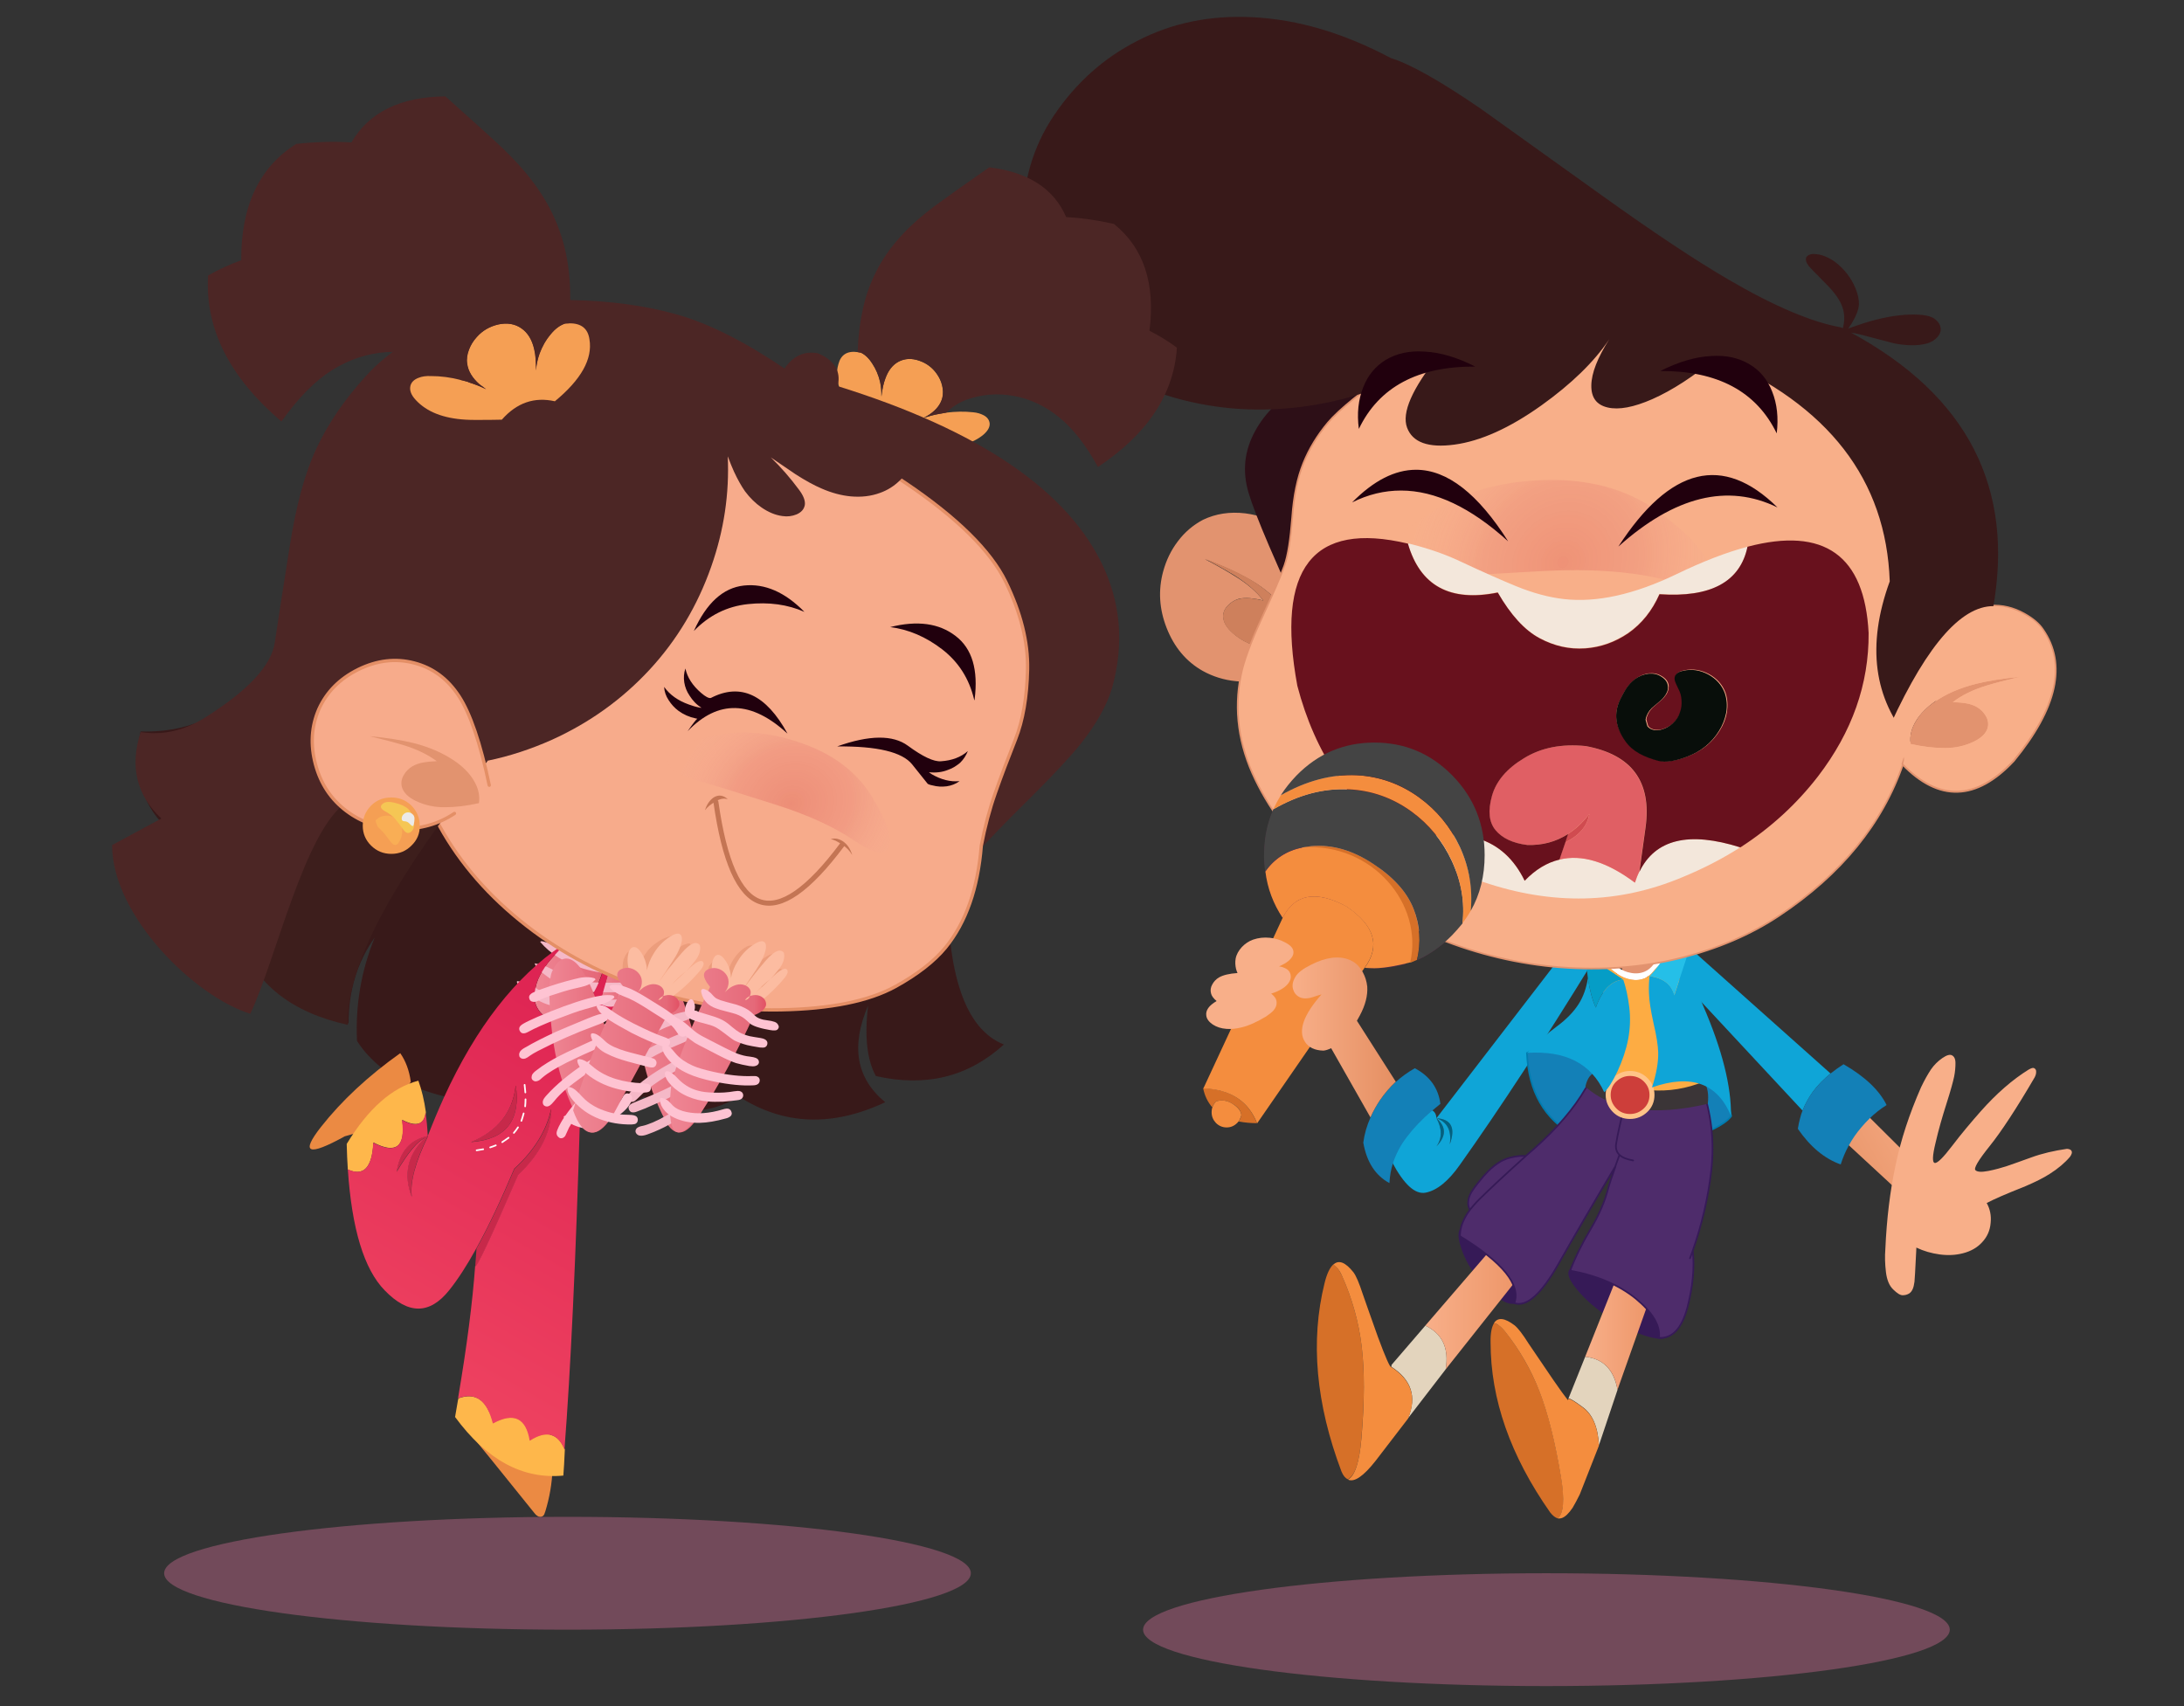 <svg width="64" height="50" viewBox="0 0 64 50" fill="none" xmlns="http://www.w3.org/2000/svg">
<rect x="0" y="0" width="64" height="50" fill="#333333" stroke="none"/>
<path d="M42.563 27.404C42.667 27.295 42.767 27.181 42.855 27.067C42.943 26.947 43.026 26.828 43.097 26.703C43.373 26.218 43.505 25.669 43.505 25.071C43.505 24.163 43.191 23.385 42.563 22.733C41.929 22.091 41.169 21.764 40.281 21.764C39.389 21.764 38.628 22.085 38 22.733C37.824 22.917 37.669 23.108 37.543 23.309C37.46 23.445 37.388 23.581 37.322 23.722C37.14 24.13 37.052 24.581 37.052 25.066C37.052 25.229 37.063 25.386 37.085 25.544C37.151 26.039 37.322 26.49 37.592 26.904C37.945 26.202 38.568 26.088 39.455 26.567C40.287 27.127 40.469 27.725 39.995 28.367C40.089 28.372 40.188 28.378 40.281 28.378C40.601 28.378 40.904 28.334 41.191 28.253C41.477 26.371 40.474 25.234 38.187 24.837C38.27 24.821 38.358 24.81 38.446 24.805C39.041 24.756 39.637 24.924 40.237 25.321C40.838 25.713 41.235 26.153 41.428 26.643C41.62 27.132 41.654 27.633 41.532 28.138C41.907 27.964 42.249 27.72 42.563 27.404ZM42.811 24.163C42.8 24.184 42.778 24.195 42.75 24.195C42.684 24.195 42.59 24.125 42.48 23.978C42.364 23.837 42.271 23.717 42.205 23.619C42.133 23.516 42.089 23.434 42.072 23.374C42.056 23.309 42.172 23.287 42.414 23.309C42.662 23.325 42.794 23.608 42.811 24.163Z" fill="url(#paint0_linear_1_26934)"/>
<path d="M53.647 33.073L55.642 34.917L56.457 34.411L54.297 32.263C54.33 32.453 54.226 32.54 53.983 32.518C53.746 32.491 53.63 32.676 53.647 33.073Z" fill="url(#paint1_linear_1_26934)"/>
<path d="M60.709 33.739C60.692 33.696 60.648 33.674 60.571 33.668C60.191 33.723 59.838 33.804 59.513 33.924C59.188 34.044 58.946 34.125 58.791 34.18C58.637 34.229 58.461 34.278 58.268 34.316C58.069 34.354 57.943 34.348 57.888 34.294C57.833 34.239 57.97 34.006 58.306 33.587C58.642 33.168 59.083 32.499 59.623 31.575C59.651 31.52 59.667 31.471 59.667 31.422C59.673 31.363 59.651 31.324 59.607 31.303C59.574 31.286 59.524 31.303 59.447 31.346C58.973 31.64 58.505 32.048 58.042 32.57C57.755 32.896 57.474 33.228 57.21 33.576C56.945 33.924 56.775 34.093 56.697 34.082C56.62 34.071 56.626 33.875 56.719 33.494C56.807 33.108 56.918 32.727 57.039 32.347C57.166 31.95 57.237 31.683 57.265 31.547C57.292 31.411 57.303 31.281 57.303 31.156C57.303 31.031 57.265 30.96 57.199 30.927C57.138 30.895 57.044 30.922 56.918 31.009C56.791 31.096 56.675 31.21 56.582 31.346C56.488 31.488 56.394 31.656 56.295 31.863C55.953 32.641 55.7 33.407 55.546 34.158C55.386 34.903 55.287 35.719 55.248 36.611C55.231 36.817 55.237 37.04 55.265 37.274C55.292 37.508 55.364 37.682 55.48 37.791C55.59 37.9 55.683 37.959 55.755 37.959C55.821 37.959 55.887 37.943 55.942 37.91C56.031 37.856 56.08 37.742 56.102 37.562C56.108 37.53 56.124 37.236 56.152 36.681C56.152 36.638 56.157 36.6 56.157 36.562C56.372 36.665 56.598 36.73 56.841 36.763C57.078 36.795 57.303 36.785 57.518 36.73C57.755 36.67 57.943 36.562 58.086 36.404C58.229 36.252 58.317 36.061 58.334 35.838C58.356 35.626 58.317 35.431 58.218 35.256C58.339 35.191 58.477 35.131 58.632 35.061C58.791 34.99 59.034 34.892 59.359 34.761C59.634 34.642 59.871 34.528 60.064 34.403C60.307 34.25 60.505 34.082 60.659 33.902C60.709 33.832 60.725 33.777 60.709 33.739Z" fill="#F8AF89"/>
<path d="M42.483 33.538C42.66 33.054 42.533 32.799 42.092 32.772C42.412 32.88 42.544 33.136 42.483 33.538ZM42.092 33.604C42.384 33.299 42.384 33.022 42.092 32.777C42.263 33.087 42.263 33.364 42.092 33.604Z" fill="#026080"/>
<path d="M41.778 34.952C42.109 34.887 42.445 34.615 42.781 34.136C43.944 32.499 45.233 30.53 46.644 28.235C47.085 27.18 46.864 27.001 45.994 27.703L42.093 32.771C42.528 32.798 42.66 33.054 42.484 33.538C42.544 33.136 42.412 32.88 42.093 32.771C42.385 33.021 42.385 33.299 42.093 33.598C42.263 33.358 42.263 33.081 42.093 32.771C42.087 32.646 42.037 32.565 41.938 32.526C41.635 32.788 41.387 33.043 41.194 33.299C41.012 33.538 40.88 33.788 40.792 34.055C41.145 34.718 41.47 35.012 41.778 34.952Z" fill="#0FA5D7"/>
<path d="M52.822 32.548C52.899 32.352 52.998 32.173 53.125 31.994C53.269 31.798 53.445 31.624 53.643 31.461L49.417 27.692C48.772 27.507 48.706 27.833 49.218 28.676L52.822 32.548Z" fill="#0FA5D7"/>
<path d="M54.023 31.189C53.901 31.265 53.775 31.357 53.642 31.461C53.438 31.624 53.268 31.803 53.124 31.994C52.998 32.168 52.898 32.353 52.821 32.548C52.794 32.619 52.766 32.695 52.75 32.771C52.722 32.875 52.7 32.978 52.684 33.081C53.047 33.609 53.466 33.957 53.94 34.126C54.001 33.935 54.078 33.75 54.177 33.571C54.276 33.386 54.397 33.212 54.541 33.043C54.618 32.951 54.7 32.864 54.783 32.782C54.937 32.63 55.103 32.499 55.285 32.385C55.075 31.956 54.656 31.553 54.023 31.189Z" fill="#1380B7"/>
<path d="M42.791 36.013C42.774 36.035 42.763 36.062 42.752 36.094C42.724 36.203 42.746 36.377 42.829 36.606C42.928 36.905 43.094 37.198 43.331 37.487C43.562 37.775 43.794 37.982 44.019 38.112C44.124 38.172 44.212 38.205 44.284 38.21C44.372 38.221 44.438 38.199 44.482 38.145C44.499 38.117 44.515 38.09 44.526 38.058C44.554 37.944 44.532 37.78 44.449 37.563C44.344 37.28 44.174 36.997 43.942 36.709C43.7 36.415 43.474 36.203 43.248 36.067C43.138 35.996 43.05 35.959 42.972 35.948C42.895 35.942 42.835 35.964 42.791 36.013ZM48.632 38.563C48.4 38.297 48.081 38.036 47.684 37.775C47.282 37.514 46.918 37.334 46.582 37.226C46.251 37.117 46.047 37.117 45.981 37.226C45.915 37.334 45.992 37.53 46.229 37.813C46.466 38.096 46.78 38.368 47.177 38.629C47.579 38.89 47.943 39.069 48.279 39.167C48.615 39.265 48.813 39.26 48.885 39.14C48.951 39.026 48.869 38.83 48.632 38.563Z" fill="#361A57"/>
<path d="M40.777 40.001C40.777 40.033 40.777 40.05 40.766 40.05C41.361 40.431 41.526 40.931 41.262 41.562L42.364 40.131C42.468 39.517 42.27 39.087 41.769 38.848L40.777 40.001ZM47.4 40.73C47.295 40.142 46.981 39.816 46.452 39.762L45.962 40.985C46.001 40.974 46.144 41.061 46.386 41.241C46.673 41.453 46.827 41.823 46.855 42.356L47.4 40.73Z" fill="#E3D4BD"/>
<path d="M39.327 37.391C39.277 37.287 39.233 37.211 39.189 37.157C39.15 37.113 39.112 37.081 39.068 37.059C38.968 37.151 38.88 37.336 38.814 37.608C38.395 39.3 38.561 41.138 39.31 43.123C39.36 43.242 39.42 43.319 39.497 43.351C39.707 43.248 39.839 42.845 39.894 42.144C39.988 41.051 39.988 40.148 39.9 39.435C39.812 38.723 39.619 38.043 39.327 37.391ZM43.917 38.837C43.873 38.805 43.829 38.783 43.785 38.772C43.713 38.881 43.674 39.071 43.68 39.338C43.68 41.002 44.258 42.66 45.427 44.325C45.504 44.422 45.581 44.482 45.653 44.499C45.823 44.352 45.856 43.949 45.746 43.291C45.575 42.258 45.366 41.426 45.118 40.784C44.865 40.142 44.528 39.555 44.104 39.017C44.032 38.93 43.972 38.875 43.917 38.837Z" fill="#D67028"/>
<path d="M39.934 37.923C39.829 37.602 39.741 37.39 39.658 37.282C39.422 36.988 39.229 36.912 39.069 37.064C39.113 37.086 39.151 37.118 39.19 37.162C39.234 37.216 39.284 37.292 39.328 37.396C39.62 38.048 39.813 38.728 39.901 39.446C39.989 40.159 39.989 41.061 39.895 42.154C39.835 42.856 39.703 43.258 39.499 43.362C39.686 43.449 39.956 43.264 40.314 42.807L41.262 41.573C41.526 40.947 41.361 40.441 40.766 40.061C40.733 40.077 40.601 39.783 40.38 39.185C40.121 38.446 39.967 38.032 39.934 37.923ZM43.78 38.772C43.824 38.783 43.868 38.799 43.913 38.837C43.968 38.875 44.034 38.935 44.1 39.017C44.524 39.55 44.866 40.142 45.114 40.784C45.362 41.426 45.571 42.258 45.742 43.291C45.852 43.949 45.819 44.357 45.648 44.498C45.736 44.515 45.83 44.477 45.924 44.384C45.974 44.335 46.029 44.27 46.084 44.188C46.15 44.08 46.216 43.949 46.293 43.797L46.855 42.367C46.828 41.834 46.673 41.464 46.387 41.252C46.144 41.072 46.001 40.985 45.962 40.996L45.946 41.034C45.852 40.914 45.703 40.713 45.511 40.431C45.092 39.816 44.855 39.468 44.794 39.375C44.623 39.103 44.486 38.924 44.386 38.843C44.094 38.62 43.896 38.598 43.78 38.772Z" fill="#F48D3E"/>
<path d="M44.225 36.297C44.032 36.33 43.84 36.455 43.641 36.673L41.768 38.848C42.269 39.087 42.467 39.511 42.363 40.132L44.523 37.407C44.639 37.26 44.716 37.086 44.749 36.879C44.782 36.694 44.743 36.542 44.644 36.428C44.539 36.314 44.402 36.27 44.225 36.297Z" fill="url(#paint2_linear_1_26934)"/>
<path d="M48.308 36.684C48.176 36.608 48.038 36.613 47.884 36.695C47.719 36.787 47.575 36.961 47.465 37.217L46.451 39.762C46.98 39.816 47.3 40.143 47.399 40.73L48.507 37.597C48.567 37.429 48.578 37.249 48.545 37.048C48.518 36.88 48.435 36.754 48.308 36.684Z" fill="url(#paint3_linear_1_26934)"/>
<path d="M47.308 28.207C47.303 28.212 47.303 28.218 47.297 28.212C47.275 28.212 47.248 28.218 47.225 28.223C47.198 28.24 47.176 28.267 47.159 28.299C47.148 28.332 47.143 28.365 47.154 28.397C47.154 28.414 47.165 28.435 47.181 28.463C47.22 28.506 47.264 28.528 47.325 28.522C47.38 28.517 47.424 28.49 47.451 28.435C47.479 28.387 47.479 28.332 47.446 28.278C47.435 28.261 47.424 28.25 47.418 28.245C47.391 28.223 47.358 28.212 47.308 28.207ZM49 27.935C49.016 27.886 49.022 27.843 49.011 27.794C49 27.739 48.978 27.701 48.939 27.68C48.884 27.641 48.812 27.636 48.713 27.663C48.653 27.68 48.565 27.718 48.449 27.777C48.294 27.854 48.206 27.897 48.179 27.908C48.135 27.935 48.085 27.973 48.03 28.017C47.997 27.973 47.947 27.913 47.887 27.848L47.551 27.462C47.501 27.407 47.457 27.375 47.418 27.364C47.369 27.348 47.325 27.359 47.286 27.397C47.248 27.429 47.231 27.473 47.231 27.533C47.231 27.582 47.242 27.631 47.264 27.685C47.297 27.767 47.363 27.87 47.457 28C47.501 28.06 47.534 28.114 47.567 28.158C47.539 28.174 47.523 28.196 47.512 28.229C47.501 28.261 47.495 28.294 47.507 28.327C47.507 28.343 47.517 28.365 47.534 28.392C47.539 28.397 47.539 28.397 47.545 28.403C47.457 28.468 47.341 28.566 47.203 28.68C47.088 28.773 47.016 28.86 46.989 28.93C46.966 28.985 46.966 29.039 46.983 29.099C46.999 29.159 47.038 29.197 47.082 29.213C47.132 29.229 47.203 29.224 47.297 29.191C47.418 29.142 47.584 29.05 47.782 28.914C47.832 28.881 47.881 28.849 47.931 28.816C47.936 28.832 47.942 28.865 47.942 28.919L47.953 29.164C47.936 29.18 47.92 29.197 47.909 29.224C47.898 29.257 47.892 29.289 47.903 29.322C47.903 29.338 47.914 29.36 47.931 29.382C47.942 29.393 47.953 29.404 47.964 29.414L47.98 29.898C47.986 29.991 48.002 30.056 48.03 30.089C48.057 30.121 48.091 30.138 48.14 30.138C48.184 30.138 48.223 30.127 48.25 30.094C48.294 30.051 48.311 29.974 48.306 29.866L48.283 29.044C48.278 28.86 48.267 28.713 48.256 28.599C48.267 28.588 48.278 28.582 48.289 28.571C48.322 28.609 48.366 28.626 48.421 28.62C48.476 28.615 48.52 28.588 48.548 28.533C48.575 28.484 48.575 28.435 48.548 28.387C48.647 28.31 48.735 28.234 48.818 28.163C48.917 28.066 48.972 27.995 49 27.935Z" fill="#E2926F"/>
<path d="M50.731 32.71C50.61 32.133 50.257 31.671 49.662 31.323C49.166 31.029 48.532 30.828 47.761 30.714C47.127 30.622 46.493 30.594 45.849 30.638C45.276 30.676 44.906 30.752 44.747 30.855C44.796 31.987 45.259 32.792 46.135 33.276C47.011 33.76 47.948 33.852 48.946 33.553C49.943 33.254 50.538 32.971 50.731 32.71Z" fill="#1380B7"/>
<path d="M44.746 30.861C44.796 31.992 45.259 32.797 46.135 33.281C47.011 33.765 47.948 33.857 48.945 33.558C49.943 33.254 50.538 32.971 50.73 32.71C50.609 32.133 50.257 31.671 49.661 31.323C49.166 31.029 48.532 30.828 47.76 30.714C47.127 30.621 46.493 30.594 45.848 30.638C45.275 30.681 44.906 30.752 44.746 30.861Z" stroke="#007CAF" stroke-width="0.049" stroke-linecap="round" stroke-linejoin="round"/>
<path d="M44.525 33.879C44.332 33.895 44.15 33.944 43.98 34.037C43.858 34.107 43.737 34.2 43.616 34.319C43.528 34.407 43.429 34.521 43.313 34.668C43.225 34.776 43.164 34.863 43.126 34.923C43.065 35.026 43.032 35.119 43.026 35.211C43.015 35.298 43.032 35.375 43.07 35.451C43.148 35.353 43.236 35.249 43.34 35.146C43.676 34.809 44.134 34.385 44.707 33.873C44.652 33.873 44.591 33.873 44.525 33.879Z" fill="#4E2C6B"/>
<path d="M49.854 31.823C49.81 31.785 49.733 31.763 49.633 31.758C48.79 31.709 48.035 31.66 47.363 31.611C47.225 31.6 47.143 31.6 47.115 31.6C47.022 31.6 46.939 31.611 46.867 31.627C46.785 31.643 46.707 31.676 46.641 31.725C46.581 31.763 46.531 31.812 46.492 31.866C46.481 31.872 46.476 31.888 46.465 31.899C46.129 32.481 45.627 33.068 44.955 33.666C44.872 33.737 44.79 33.808 44.713 33.879C44.139 34.395 43.682 34.819 43.346 35.151C43.241 35.255 43.153 35.358 43.076 35.456C42.878 35.722 42.778 35.983 42.784 36.228C44.04 37 44.569 37.653 44.376 38.191C44.735 38.311 45.164 37.93 45.666 37.049C46.129 36.233 46.685 35.276 47.336 34.183C47.209 34.531 47.137 34.743 47.126 34.809C47.032 35.184 46.862 35.586 46.603 36.027C46.344 36.467 46.145 36.87 46.008 37.245C46.795 37.386 47.44 37.658 47.936 38.066C48.432 38.469 48.658 38.849 48.608 39.214C49 39.236 49.275 38.942 49.441 38.333C49.6 37.724 49.656 37.163 49.6 36.658C49.865 35.896 50.047 35.124 50.14 34.33C50.24 33.46 50.146 32.622 49.854 31.823Z" fill="#4E2C6B"/>
<path d="M49.605 36.652C49.87 35.891 50.052 35.118 50.145 34.325C50.245 33.454 50.151 32.622 49.859 31.817C49.815 31.779 49.738 31.758 49.639 31.752C48.795 31.703 48.04 31.654 47.368 31.605C47.225 31.6 47.142 31.6 47.115 31.6C47.021 31.6 46.938 31.611 46.867 31.627C46.784 31.643 46.707 31.676 46.641 31.725C46.58 31.763 46.531 31.812 46.492 31.866C46.481 31.872 46.475 31.888 46.464 31.899C46.128 32.481 45.627 33.068 44.955 33.666C44.872 33.737 44.789 33.808 44.712 33.879M49.605 36.652C49.578 36.728 49.55 36.799 49.523 36.875M49.605 36.652C49.66 37.158 49.605 37.713 49.446 38.327C49.28 38.936 49.005 39.23 48.614 39.208C48.658 38.849 48.432 38.469 47.941 38.061C47.445 37.658 46.801 37.381 46.013 37.239C46.15 36.87 46.349 36.462 46.608 36.027C46.867 35.592 47.038 35.184 47.131 34.809C47.148 34.743 47.214 34.531 47.341 34.183M44.712 33.879C44.139 34.395 43.682 34.819 43.346 35.151C43.241 35.255 43.153 35.358 43.075 35.456C42.877 35.722 42.778 35.983 42.783 36.228C44.04 37 44.569 37.653 44.376 38.191C44.734 38.311 45.164 37.93 45.665 37.049C46.128 36.233 46.685 35.276 47.335 34.183L47.456 33.846C47.374 33.764 47.341 33.661 47.357 33.531C47.401 33.248 47.5 32.802 47.66 32.193M44.712 33.879C44.651 33.873 44.585 33.873 44.525 33.879C44.332 33.895 44.15 33.944 43.979 34.036C43.858 34.107 43.737 34.199 43.615 34.319C43.527 34.406 43.428 34.52 43.312 34.667C43.224 34.776 43.164 34.863 43.125 34.923C43.065 35.026 43.031 35.118 43.026 35.211C43.015 35.298 43.031 35.374 43.07 35.45M49.853 31.823C49.875 31.839 49.886 31.861 49.897 31.888M47.451 33.84C47.533 33.922 47.671 33.977 47.859 34.009" stroke="#361A57" stroke-width="0.049" stroke-linecap="round" stroke-linejoin="round"/>
<path d="M48.443 28.475C48.509 28.394 48.592 28.318 48.691 28.236C48.796 28.154 48.84 27.931 48.829 27.567L48.691 27.589C48.669 27.768 48.642 27.904 48.597 28.008C48.559 28.105 48.509 28.198 48.443 28.28C48.372 28.367 48.294 28.432 48.206 28.47C48.085 28.524 47.947 28.541 47.798 28.513C47.666 28.492 47.534 28.437 47.407 28.35C47.308 28.28 47.209 28.187 47.11 28.073C47.077 28.035 47.027 27.975 46.972 27.899L46.845 27.921C46.955 28.111 47.049 28.247 47.132 28.328C47.214 28.41 47.308 28.481 47.407 28.552C47.534 28.633 47.661 28.688 47.798 28.709C47.947 28.736 48.08 28.72 48.206 28.666C48.294 28.622 48.377 28.562 48.443 28.475Z" fill="white"/>
<path d="M48.977 27.54L48.828 27.567C48.839 27.931 48.795 28.154 48.691 28.236C48.586 28.317 48.503 28.394 48.443 28.475C48.371 28.562 48.294 28.622 48.206 28.666C48.084 28.72 47.947 28.736 47.798 28.709C47.666 28.687 47.533 28.633 47.407 28.551C47.307 28.481 47.214 28.41 47.131 28.328C47.048 28.247 46.949 28.111 46.844 27.921L46.756 27.937C47.252 29.367 47.164 30.672 46.486 31.858C47.737 32.217 48.883 32.271 49.914 32.016L48.977 27.54Z" fill="#FDAC43"/>
<path d="M50.045 32.348C50.078 32.076 50.039 31.858 49.935 31.695C48.915 32.114 47.835 32.038 46.689 31.456C46.579 31.516 46.502 31.646 46.458 31.847C47.262 32.554 48.458 32.718 50.045 32.348Z" fill="#3B3537"/>
<path d="M48.41 32.089C48.41 31.915 48.35 31.763 48.223 31.643C48.096 31.524 47.947 31.459 47.766 31.459C47.584 31.459 47.435 31.518 47.314 31.643C47.193 31.768 47.127 31.915 47.127 32.089C47.127 32.263 47.187 32.416 47.314 32.535C47.441 32.655 47.589 32.72 47.766 32.72C47.942 32.72 48.096 32.66 48.223 32.535C48.35 32.41 48.41 32.263 48.41 32.089Z" fill="#CD3E3A"/>
<path d="M48.41 32.089C48.41 32.263 48.349 32.416 48.223 32.535C48.096 32.655 47.947 32.72 47.765 32.72C47.589 32.72 47.435 32.66 47.313 32.535C47.192 32.41 47.126 32.263 47.126 32.089C47.126 31.915 47.187 31.763 47.313 31.643C47.44 31.524 47.589 31.459 47.765 31.459C47.941 31.459 48.096 31.518 48.223 31.643C48.349 31.768 48.41 31.915 48.41 32.089Z" stroke="#FFC388" stroke-width="0.146" stroke-linecap="round" stroke-linejoin="round"/>
<path d="M42.538 22.982C42.075 22.471 41.529 22.139 40.901 21.987C40.278 21.834 39.711 21.949 39.215 22.324C38.708 22.699 38.454 23.221 38.449 23.89C38.443 24.559 38.752 25.103 39.375 25.527C39.997 25.946 40.576 26.365 41.105 26.778C41.634 27.191 42.13 27.186 42.593 26.762C43.056 26.337 43.282 25.723 43.265 24.94C43.243 24.151 43.001 23.499 42.538 22.982Z" fill="url(#paint4_linear_1_26934)"/>
<path d="M41.502 23.028C41.508 23.083 41.524 23.132 41.551 23.175C41.579 23.219 41.623 23.246 41.673 23.268C41.728 23.289 41.778 23.295 41.827 23.284C41.877 23.273 41.926 23.251 41.965 23.213C42.009 23.17 42.031 23.126 42.047 23.077C42.059 23.028 42.053 22.974 42.036 22.925C42.014 22.871 41.981 22.833 41.943 22.8C41.877 22.751 41.8 22.735 41.722 22.751C41.64 22.767 41.579 22.811 41.535 22.881C41.513 22.925 41.502 22.974 41.502 23.028ZM42.984 24.029C42.984 23.975 42.973 23.909 42.935 23.828C42.913 23.768 42.885 23.714 42.852 23.654C42.802 23.567 42.714 23.458 42.582 23.333C42.538 23.289 42.505 23.262 42.477 23.246C42.439 23.224 42.395 23.208 42.345 23.202C42.284 23.197 42.235 23.202 42.191 23.213C42.136 23.235 42.097 23.268 42.075 23.311C42.064 23.338 42.059 23.382 42.059 23.442C42.064 23.507 42.069 23.55 42.081 23.578C42.097 23.61 42.125 23.648 42.163 23.692C42.191 23.719 42.235 23.768 42.29 23.828C42.334 23.877 42.367 23.926 42.389 23.975C42.395 23.985 42.411 24.018 42.433 24.078C42.45 24.122 42.466 24.154 42.483 24.176C42.516 24.225 42.56 24.257 42.615 24.274C42.67 24.296 42.725 24.296 42.78 24.279C42.836 24.263 42.88 24.236 42.918 24.187C42.957 24.138 42.979 24.089 42.984 24.029Z" fill="white"/>
<path d="M46.476 27.985C46.482 28.23 46.504 28.458 46.531 28.665C46.581 29.002 46.658 29.29 46.763 29.53C46.944 29.018 47.215 28.741 47.567 28.708L46.476 27.985Z" fill="#059DC6"/>
<path d="M47.744 29.513C47.705 29.198 47.645 28.931 47.568 28.709C47.215 28.741 46.945 29.018 46.763 29.53C46.658 29.296 46.581 29.008 46.532 28.665C46.487 28.953 46.399 29.209 46.256 29.432C46.113 29.655 45.898 29.878 45.617 30.084C45.325 30.302 45.038 30.558 44.746 30.857C45.87 30.781 46.625 31.167 47.011 32.01C47.127 31.901 47.259 31.694 47.402 31.39C47.545 31.08 47.65 30.77 47.711 30.46C47.771 30.144 47.782 29.829 47.744 29.513Z" fill="#0FA5D7"/>
<path d="M49.909 29.475C49.711 29.013 49.551 28.523 49.441 28.007L49.066 29.165C48.989 28.855 48.747 28.665 48.339 28.605C48.322 28.747 48.311 28.921 48.322 29.122C48.328 29.323 48.372 29.611 48.455 29.986C48.543 30.362 48.587 30.645 48.592 30.846C48.598 31.134 48.537 31.477 48.41 31.868C49.562 31.466 50.334 31.748 50.725 32.706C50.736 31.835 50.466 30.759 49.909 29.475Z" fill="#0FA5D7"/>
<path d="M49.441 28.012C49.408 27.849 49.375 27.686 49.353 27.518L48.984 27.539C48.835 27.969 48.62 28.328 48.339 28.605C48.741 28.665 48.984 28.855 49.061 29.171L49.441 28.012Z" fill="#25BFE8"/>
<path d="M38.798 17.272C38.793 17.267 38.782 17.261 38.776 17.256C38.782 17.256 38.793 17.261 38.798 17.272C38.798 17.027 38.754 16.793 38.655 16.565C38.462 16.146 38.142 15.793 37.68 15.505C37.31 15.271 36.914 15.124 36.489 15.069C36.038 15.015 35.63 15.08 35.266 15.254C34.985 15.401 34.737 15.608 34.533 15.88C34.335 16.141 34.197 16.429 34.109 16.75C33.96 17.294 33.993 17.843 34.208 18.392C34.428 18.953 34.776 19.371 35.261 19.643C35.547 19.801 35.867 19.904 36.208 19.937C36.544 19.975 36.881 19.953 37.211 19.872C37.443 19.817 37.669 19.741 37.889 19.638C38.087 19.447 38.231 19.306 38.313 19.214C38.49 19.023 38.627 18.833 38.727 18.659C38.842 18.447 38.914 18.224 38.936 18.001C38.964 17.756 38.931 17.533 38.837 17.332C38.831 17.305 38.815 17.283 38.798 17.272C38.798 17.528 38.743 17.756 38.633 17.963C38.743 17.751 38.798 17.522 38.798 17.272ZM36.655 17.533C36.754 17.544 36.875 17.56 37.018 17.598C36.82 17.337 36.539 17.098 36.181 16.881C35.96 16.744 35.674 16.576 35.305 16.386C35.795 16.57 36.197 16.75 36.511 16.924C36.936 17.147 37.272 17.419 37.531 17.718C37.713 17.93 37.84 18.148 37.911 18.381C37.994 18.642 37.988 18.882 37.895 19.099C37.525 19.083 37.189 19.034 36.903 18.958C36.611 18.882 36.352 18.751 36.131 18.555C35.944 18.392 35.845 18.224 35.845 18.055C35.845 17.941 35.894 17.832 35.988 17.74C36.076 17.647 36.181 17.587 36.302 17.549C36.401 17.528 36.523 17.517 36.655 17.533Z" fill="#E2936F"/>
<path d="M37.019 17.599C36.876 17.566 36.754 17.544 36.655 17.533C36.523 17.517 36.402 17.528 36.297 17.555C36.176 17.588 36.071 17.653 35.983 17.745C35.889 17.838 35.84 17.947 35.84 18.061C35.84 18.23 35.939 18.398 36.126 18.561C36.346 18.752 36.605 18.888 36.898 18.964C37.19 19.04 37.52 19.089 37.889 19.105C37.983 18.888 37.989 18.648 37.906 18.387C37.84 18.153 37.713 17.93 37.531 17.718C37.272 17.419 36.936 17.147 36.517 16.913C36.203 16.739 35.801 16.56 35.31 16.375C35.674 16.571 35.966 16.734 36.187 16.87C36.545 17.098 36.82 17.338 37.019 17.599Z" fill="#CE805C"/>
<path d="M38.635 17.957C38.745 17.751 38.8 17.522 38.8 17.267C38.795 17.261 38.784 17.256 38.778 17.25M37.897 19.638C38.095 19.447 38.238 19.306 38.321 19.213C38.497 19.023 38.635 18.833 38.734 18.659C38.85 18.447 38.922 18.224 38.944 18.001C38.971 17.756 38.938 17.533 38.844 17.332C38.834 17.305 38.817 17.283 38.795 17.267M37.831 19.708C37.853 19.687 37.88 19.665 37.902 19.643C38.271 19.469 38.63 19.23 38.977 18.925" stroke="#F8AF89" stroke-width="0.195" stroke-linecap="round" stroke-linejoin="round"/>
<path d="M38.799 17.272C38.799 17.027 38.755 16.793 38.656 16.565C38.463 16.146 38.144 15.793 37.681 15.505C37.311 15.271 36.915 15.124 36.49 15.069C36.038 15.015 35.631 15.08 35.267 15.254C34.986 15.401 34.738 15.608 34.534 15.88C34.336 16.141 34.198 16.429 34.11 16.75C33.961 17.294 33.994 17.843 34.209 18.392C34.429 18.953 34.777 19.371 35.261 19.643C35.548 19.801 35.868 19.904 36.209 19.937C36.545 19.975 36.882 19.953 37.212 19.872C37.444 19.817 37.67 19.741 37.89 19.638" stroke="#E2936F" stroke-width="0.049" stroke-linecap="round" stroke-linejoin="round"/>
<path d="M41.516 11.662C41.461 11.422 41.361 11.21 41.224 11.014C41.075 10.813 40.899 10.666 40.689 10.563C40.518 10.481 40.315 10.427 40.089 10.411C39.918 10.405 39.708 10.411 39.449 10.432C39.053 10.476 38.711 10.552 38.43 10.65C38.072 10.78 37.785 10.96 37.565 11.194C37.466 11.313 37.41 11.417 37.4 11.504C37.394 11.564 37.405 11.618 37.438 11.672C37.455 11.705 37.477 11.727 37.504 11.743C37.455 11.792 37.405 11.835 37.355 11.884C37.113 12.118 36.925 12.368 36.782 12.63C36.623 12.918 36.529 13.211 36.496 13.505C36.463 13.804 36.49 14.114 36.589 14.446C36.689 14.778 36.887 15.294 37.19 16.001C37.493 16.708 37.642 17.04 37.642 16.997C37.642 16.953 37.653 16.948 37.669 16.98C38.584 16.627 39.372 16.121 40.039 15.447C40.755 14.734 41.224 13.94 41.455 13.054C41.598 12.537 41.62 12.069 41.516 11.662Z" fill="#2D0F17"/>
<path d="M59.844 18.45C59.733 18.287 59.557 18.14 59.315 18.004C58.995 17.825 58.67 17.749 58.328 17.77C57.347 17.836 56.46 18.7 55.683 20.354L55.981 21.686C55.92 21.92 55.854 22.154 55.777 22.382C56.835 23.47 57.91 23.437 59.001 22.273C60.263 20.729 60.544 19.456 59.844 18.45ZM57.353 14.366C57.248 13.778 56.995 13.224 56.581 12.702C56.201 12.223 55.727 11.81 55.16 11.462C54.675 11.168 54.102 10.912 53.446 10.7C52.972 10.548 52.361 10.385 51.611 10.222C49.534 9.776 47.699 9.564 46.106 9.58C44.089 9.602 42.359 9.999 40.91 10.766C39.896 11.473 39.229 12.016 38.92 12.386C38.606 12.756 38.364 13.153 38.193 13.583C38.022 14.007 37.912 14.54 37.868 15.171C37.824 15.807 37.747 16.269 37.642 16.574C37.537 16.873 37.322 17.379 36.986 18.097C36.656 18.809 36.446 19.369 36.364 19.782C36.154 20.81 36.297 21.833 36.782 22.839C37.267 23.851 37.978 24.742 38.92 25.526C39.874 26.358 40.954 27.016 42.161 27.505C43.307 27.967 44.497 28.25 45.726 28.348C46.938 28.446 48.095 28.359 49.203 28.087C50.327 27.815 51.308 27.396 52.146 26.831C53.953 25.623 55.165 24.139 55.772 22.382C55.849 22.154 55.915 21.92 55.975 21.686L55.678 20.354C55.772 19.929 55.942 19.424 56.185 18.842C56.477 18.184 56.692 17.689 56.824 17.362C57.061 16.791 57.221 16.297 57.309 15.883C57.425 15.345 57.436 14.839 57.353 14.366Z" fill="#F8AF89"/>
<path d="M40.909 10.765C42.358 9.998 44.089 9.601 46.106 9.579C47.698 9.563 49.533 9.775 51.616 10.227C52.365 10.39 52.977 10.553 53.451 10.705C54.107 10.917 54.68 11.168 55.165 11.467C55.732 11.809 56.206 12.223 56.587 12.707C57 13.229 57.253 13.783 57.358 14.371C57.441 14.844 57.424 15.35 57.314 15.888C57.226 16.307 57.066 16.802 56.829 17.367C56.691 17.694 56.476 18.189 56.19 18.847C55.947 19.428 55.776 19.929 55.683 20.358C56.465 18.7 57.347 17.84 58.328 17.775C58.669 17.753 58.995 17.83 59.314 18.009C59.557 18.145 59.733 18.292 59.843 18.455C60.543 19.461 60.262 20.739 58.995 22.284C57.904 23.448 56.829 23.48 55.771 22.392C55.848 22.164 55.914 21.93 55.975 21.696" stroke="#E2936F" stroke-width="0.097" stroke-linecap="round" stroke-linejoin="round"/>
<path d="M55.976 21.685L55.679 20.353" stroke="#401B23" stroke-width="0.097" stroke-linecap="round" stroke-linejoin="round"/>
<path d="M55.771 22.381C55.165 24.138 53.958 25.623 52.145 26.83C51.307 27.39 50.327 27.809 49.203 28.087C48.095 28.358 46.938 28.44 45.725 28.348C44.496 28.25 43.306 27.967 42.16 27.505C40.953 27.015 39.873 26.357 38.92 25.525C37.978 24.742 37.267 23.85 36.782 22.838C36.297 21.832 36.154 20.81 36.363 19.782C36.446 19.369 36.655 18.808 36.986 18.091C37.316 17.373 37.537 16.867 37.642 16.568C37.746 16.269 37.818 15.801 37.867 15.165C37.911 14.528 38.022 14.001 38.193 13.577C38.363 13.152 38.606 12.755 38.92 12.38C39.234 12.01 39.895 11.472 40.909 10.759" stroke="#E2936F" stroke-width="0.049" stroke-linecap="round" stroke-linejoin="round"/>
<path opacity="0.32" d="M48.728 15.089C47.824 14.393 46.711 14.05 45.394 14.066C44.077 14.082 42.947 14.387 41.999 14.985C41.052 15.584 40.572 16.078 40.561 16.459C40.55 16.845 41.008 17.008 41.928 16.938C42.854 16.867 43.972 16.802 45.284 16.731C46.601 16.666 47.725 16.742 48.656 16.959C49.587 17.183 50.056 17.101 50.067 16.715C50.083 16.329 49.637 15.785 48.728 15.089Z" fill="url(#paint5_radial_1_26934)"/>
<path d="M45.945 24.442L45.862 24.692C46.281 24.485 46.518 24.208 46.573 23.855C46.386 24.099 46.171 24.3 45.945 24.442Z" fill="#D04B50"/>
<path d="M48.035 25.551C47.985 25.649 47.947 25.753 47.914 25.867C47.093 25.258 46.354 25.029 45.699 25.192C45.335 25.279 44.993 25.486 44.679 25.812C44.062 24.54 42.872 24.165 41.114 24.687C41.797 25.16 42.574 25.546 43.456 25.845C45.489 26.536 47.434 26.492 49.297 25.709C49.908 25.459 50.476 25.165 50.994 24.834C49.484 24.355 48.498 24.594 48.035 25.551ZM51.209 16.023C50.592 16.186 49.898 16.453 49.126 16.828C47.892 17.421 46.795 17.666 45.831 17.557C45.395 17.508 44.927 17.383 44.42 17.176C44.034 17.018 43.478 16.774 42.756 16.436C42.365 16.252 41.902 16.088 41.378 15.953C41.334 15.942 41.296 15.931 41.257 15.925C41.615 17.165 42.491 17.638 43.886 17.356C44.266 18.014 44.673 18.46 45.109 18.694C45.544 18.927 45.99 19.025 46.448 18.993C46.905 18.96 47.324 18.808 47.71 18.547C48.107 18.269 48.415 17.894 48.625 17.405C50.134 17.519 50.994 17.056 51.209 16.023Z" fill="#F3E7DB"/>
<path d="M48.035 25.551L48.217 24.246C48.399 22.914 47.815 22.12 46.459 21.864C45.765 21.793 45.164 21.913 44.657 22.218C44.15 22.522 43.841 22.892 43.715 23.327C43.593 23.757 43.627 24.094 43.819 24.328C44.007 24.561 44.315 24.708 44.745 24.763C45.191 24.779 45.588 24.67 45.946 24.442C46.172 24.295 46.382 24.099 46.575 23.854C46.514 24.208 46.277 24.485 45.864 24.692L45.693 25.192C46.349 25.029 47.087 25.252 47.908 25.867C47.947 25.753 47.985 25.649 48.035 25.551Z" fill="#E05F64"/>
<path d="M51.209 16.023C50.994 17.051 50.135 17.519 48.63 17.416C48.415 17.899 48.112 18.28 47.715 18.558C47.33 18.819 46.911 18.971 46.454 19.003C45.996 19.036 45.55 18.938 45.114 18.704C44.679 18.471 44.271 18.025 43.891 17.366C42.492 17.649 41.615 17.171 41.257 15.931C38.463 15.267 37.383 16.654 38.017 20.097C38.535 22.082 39.571 23.61 41.114 24.687C42.872 24.165 44.062 24.54 44.679 25.812C44.993 25.486 45.33 25.279 45.699 25.192L45.87 24.692L45.952 24.442C45.594 24.67 45.197 24.779 44.751 24.763C44.327 24.709 44.018 24.562 43.825 24.328C43.632 24.094 43.599 23.762 43.72 23.327C43.842 22.892 44.156 22.522 44.663 22.218C45.17 21.908 45.77 21.794 46.465 21.864C47.82 22.114 48.404 22.908 48.222 24.246L48.041 25.551C48.504 24.594 49.49 24.355 51 24.834C51.887 24.262 52.647 23.566 53.276 22.751C54.273 21.451 54.769 20.048 54.758 18.552C54.642 16.279 53.463 15.43 51.209 16.023ZM47.49 20.483C47.539 20.38 47.594 20.282 47.644 20.2C47.721 20.075 47.82 19.972 47.941 19.885C48.068 19.797 48.2 19.743 48.338 19.732C48.476 19.721 48.597 19.749 48.713 19.825C48.834 19.901 48.9 19.999 48.9 20.118C48.9 20.222 48.862 20.325 48.773 20.428C48.735 20.477 48.641 20.559 48.504 20.673C48.399 20.755 48.322 20.853 48.278 20.961C48.261 21.005 48.25 21.043 48.245 21.081C48.278 21.206 48.294 21.271 48.3 21.277C48.344 21.337 48.41 21.369 48.498 21.386C48.575 21.396 48.652 21.391 48.729 21.364C48.851 21.326 48.955 21.266 49.049 21.179C49.137 21.092 49.203 20.989 49.247 20.874C49.291 20.76 49.308 20.64 49.297 20.51C49.291 20.385 49.258 20.271 49.198 20.162C49.148 20.059 49.121 19.993 49.115 19.977C49.088 19.906 49.088 19.846 49.11 19.797C49.148 19.716 49.231 19.667 49.352 19.645C49.6 19.591 49.843 19.629 50.08 19.754C50.316 19.885 50.476 20.064 50.564 20.298C50.625 20.477 50.636 20.668 50.608 20.869C50.575 21.059 50.504 21.239 50.394 21.413C50.184 21.75 49.887 21.995 49.506 22.147C49.126 22.299 48.829 22.343 48.619 22.288C48.41 22.234 48.222 22.163 48.057 22.071C47.892 21.978 47.754 21.859 47.655 21.717C47.33 21.309 47.28 20.891 47.49 20.483Z" fill="#68111D"/>
<path d="M47.638 20.2C47.589 20.282 47.539 20.374 47.484 20.483C47.28 20.896 47.33 21.309 47.633 21.728C47.732 21.87 47.87 21.989 48.035 22.082C48.2 22.174 48.388 22.245 48.597 22.299C48.806 22.354 49.104 22.31 49.484 22.158C49.864 22.006 50.162 21.761 50.371 21.424C50.481 21.25 50.548 21.07 50.586 20.88C50.619 20.679 50.603 20.488 50.542 20.309C50.454 20.075 50.294 19.895 50.057 19.765C49.82 19.64 49.578 19.602 49.33 19.656C49.209 19.678 49.126 19.727 49.087 19.808C49.065 19.857 49.065 19.917 49.093 19.988C49.098 20.004 49.126 20.07 49.176 20.173C49.236 20.282 49.269 20.396 49.275 20.521C49.286 20.651 49.269 20.771 49.225 20.885C49.187 21 49.12 21.103 49.027 21.19C48.933 21.277 48.828 21.342 48.707 21.375C48.63 21.402 48.553 21.407 48.476 21.396C48.393 21.38 48.327 21.348 48.277 21.288C48.272 21.282 48.255 21.217 48.222 21.092C48.228 21.054 48.239 21.01 48.255 20.972C48.299 20.864 48.371 20.766 48.481 20.684C48.624 20.57 48.713 20.488 48.751 20.439C48.839 20.336 48.883 20.233 48.878 20.129C48.873 20.01 48.812 19.912 48.691 19.836C48.58 19.759 48.454 19.732 48.316 19.743C48.178 19.759 48.046 19.808 47.919 19.895C47.815 19.972 47.715 20.075 47.638 20.2Z" fill="#080E0A"/>
<path d="M56.871 9.631C56.865 9.566 56.843 9.506 56.799 9.446C56.755 9.392 56.705 9.348 56.639 9.31C56.535 9.261 56.397 9.229 56.231 9.223C55.862 9.201 55.449 9.25 54.992 9.365C54.793 9.413 54.518 9.5 54.165 9.626C54.187 9.587 54.215 9.544 54.248 9.5C54.386 9.277 54.463 9.087 54.474 8.924C54.479 8.783 54.446 8.625 54.374 8.451C54.248 8.146 54.049 7.885 53.779 7.679C53.564 7.526 53.361 7.45 53.173 7.445C53.124 7.439 53.08 7.445 53.035 7.461C52.986 7.477 52.953 7.505 52.931 7.543C52.903 7.608 52.925 7.695 53.008 7.804C53.013 7.815 53.201 8.005 53.564 8.375C53.785 8.603 53.928 8.815 53.994 9.011C54.06 9.212 54.06 9.413 54 9.62C53.989 9.615 53.978 9.609 53.967 9.598C53.102 9.446 51.994 8.978 50.655 8.195C49.685 7.63 48.44 6.803 46.908 5.704C44.604 4.057 43.431 3.214 43.392 3.186C42.202 2.371 41.326 1.876 40.758 1.702C39.386 0.973 38.041 0.571 36.719 0.505C35.479 0.44 34.349 0.668 33.33 1.196C32.338 1.702 31.528 2.43 30.889 3.377C30.255 4.312 29.947 5.405 29.963 6.64C29.98 7.874 30.409 8.929 31.247 9.8C32.085 10.67 33.143 11.29 34.41 11.654C35.666 12.013 36.967 12.095 38.317 11.899C39.739 11.692 41.017 11.203 42.152 10.425C41.381 11.393 41.072 12.095 41.232 12.53C41.392 12.965 41.855 13.133 42.621 13.03C43.387 12.927 44.235 12.546 45.166 11.883C46.048 11.252 46.709 10.61 47.156 9.946C46.814 10.485 46.638 10.931 46.632 11.295C46.627 11.654 46.786 11.866 47.112 11.942C47.437 12.018 47.872 11.937 48.418 11.698C49.007 11.437 49.635 11.029 50.308 10.469C53.581 11.872 55.273 14.058 55.377 17.038C54.694 18.915 54.904 20.481 55.995 21.737L58.397 17.865C59.047 14.308 57.664 11.605 54.248 9.751C54.369 9.767 54.496 9.794 54.628 9.832C55.196 9.979 55.482 10.055 55.499 10.061C55.829 10.126 56.121 10.137 56.375 10.088C56.513 10.061 56.628 10.012 56.716 9.936C56.827 9.838 56.876 9.74 56.871 9.631Z" fill="#381919"/>
<path d="M58.219 20.092C58.468 20.016 58.787 19.934 59.189 19.836C58.671 19.885 58.236 19.956 57.889 20.043C57.42 20.163 57.024 20.337 56.699 20.565C56.467 20.723 56.285 20.902 56.159 21.109C56.01 21.343 55.955 21.571 55.988 21.805C56.352 21.887 56.682 21.925 56.985 21.925C57.288 21.93 57.575 21.865 57.839 21.74C58.065 21.631 58.203 21.489 58.247 21.326C58.275 21.212 58.258 21.098 58.192 20.984C58.131 20.875 58.043 20.788 57.933 20.723C57.839 20.668 57.724 20.63 57.591 20.608C57.492 20.592 57.371 20.581 57.222 20.581C57.481 20.375 57.817 20.211 58.219 20.092Z" fill="#E2936F"/>
<path d="M55.197 21.688L55.467 22.057C55.748 22.047 55.847 22.155 55.77 22.384C56.828 23.471 57.902 23.439 58.993 22.275C60.261 20.73 60.542 19.452 59.842 18.446C59.732 18.283 59.556 18.136 59.313 18.006C58.999 17.826 58.668 17.745 58.327 17.766C57.346 17.837 56.304 19.142 55.197 21.688ZM59.197 19.833C58.795 19.931 58.47 20.012 58.222 20.089C57.82 20.214 57.489 20.377 57.225 20.578C57.373 20.584 57.495 20.589 57.594 20.605C57.726 20.627 57.842 20.665 57.935 20.72C58.046 20.785 58.128 20.872 58.194 20.98C58.261 21.095 58.277 21.209 58.25 21.323C58.206 21.486 58.068 21.622 57.842 21.731C57.577 21.861 57.291 21.921 56.988 21.921C56.685 21.921 56.354 21.883 55.99 21.802C55.957 21.568 56.012 21.34 56.161 21.106C56.288 20.904 56.47 20.725 56.701 20.562C57.032 20.333 57.428 20.165 57.891 20.045C58.239 19.958 58.674 19.887 59.197 19.833Z" fill="#F8AF89"/>
<path d="M47.425 16.018C49.072 14.544 50.627 14.158 52.087 14.871C50.494 13.299 48.94 13.68 47.425 16.018ZM39.622 14.724C40.09 14.49 40.564 14.376 41.055 14.376C42.058 14.376 43.105 14.876 44.196 15.866C43.309 14.468 42.41 13.767 41.496 13.767C40.873 13.767 40.25 14.088 39.622 14.724ZM39.947 11.352C39.804 11.711 39.76 12.119 39.82 12.57C40.41 11.341 41.551 10.732 43.231 10.743C42.697 10.471 42.196 10.324 41.733 10.303C41.297 10.275 40.928 10.357 40.608 10.547C40.305 10.732 40.085 10.999 39.947 11.352ZM52.065 12.701C52.12 12.244 52.076 11.836 51.932 11.477C51.795 11.124 51.574 10.857 51.271 10.678C50.957 10.487 50.582 10.406 50.153 10.433C49.69 10.455 49.188 10.602 48.654 10.873C50.329 10.863 51.47 11.472 52.065 12.701Z" fill="#21000D"/>
<path d="M35.632 32.279C35.797 32.225 35.962 32.247 36.122 32.35C36.287 32.448 36.37 32.557 36.376 32.682C36.364 32.747 36.337 32.812 36.293 32.867C36.304 32.867 36.32 32.872 36.331 32.872C36.486 32.899 36.651 32.916 36.833 32.916C36.574 32.263 36.05 31.92 35.257 31.893C35.301 32.116 35.395 32.301 35.521 32.448C35.549 32.388 35.582 32.334 35.632 32.279Z" fill="#D67028"/>
<path d="M35.527 32.453C35.522 32.464 35.522 32.48 35.516 32.491C35.511 32.524 35.505 32.556 35.505 32.595C35.505 32.72 35.55 32.823 35.632 32.91C35.72 32.997 35.825 33.041 35.946 33.041C36.067 33.041 36.167 32.997 36.255 32.91C36.266 32.899 36.277 32.883 36.288 32.872L36.293 32.867C36.332 32.807 36.359 32.747 36.376 32.682C36.37 32.562 36.282 32.453 36.123 32.35C35.963 32.246 35.797 32.225 35.632 32.279C35.583 32.334 35.55 32.388 35.527 32.453Z" fill="#F48D3E"/>
<path d="M39.451 26.558C38.558 26.085 37.936 26.199 37.589 26.895L35.263 31.899C36.057 31.926 36.58 32.269 36.839 32.921L39.986 28.364C40.46 27.722 40.283 27.118 39.451 26.558Z" fill="#F48D3E"/>
<path d="M37.588 26.901C37.941 26.199 38.563 26.085 39.451 26.564C40.283 27.124 40.459 27.722 39.991 28.364C40.084 28.369 40.184 28.375 40.277 28.375C40.597 28.375 41.115 28.266 41.401 28.184C41.688 26.302 40.343 24.638 38.183 24.834C37.715 24.927 37.346 25.16 37.081 25.541C37.142 26.036 37.312 26.487 37.588 26.901Z" fill="#F48D3E"/>
<path d="M41.423 26.634C41.23 26.145 40.834 25.704 40.233 25.313C39.632 24.916 39.037 24.747 38.442 24.796C38.354 24.802 38.266 24.812 38.183 24.834C40.211 24.693 41.721 26.498 41.324 28.206C41.44 28.173 41.412 28.179 41.523 28.13C41.644 27.624 41.611 27.124 41.423 26.634Z" fill="#D67028"/>
<path d="M40.233 25.313C40.834 25.704 41.23 26.145 41.423 26.634C41.616 27.124 41.649 27.624 41.528 28.13C41.903 27.967 42.244 27.722 42.559 27.401C42.663 27.292 42.762 27.178 42.856 27.064C42.928 26.444 42.823 25.835 42.547 25.236C42.272 24.644 41.875 24.16 41.357 23.785C40.806 23.387 40.194 23.17 39.528 23.137C38.795 23.094 38.056 23.29 37.312 23.719C37.131 24.127 37.042 24.578 37.042 25.062C37.042 25.226 37.053 25.383 37.075 25.541C37.346 25.16 37.709 24.921 38.178 24.834C38.26 24.818 38.349 24.807 38.437 24.796C39.037 24.747 39.632 24.916 40.233 25.313Z" fill="#444444"/>
<path d="M41.588 23.371C41.037 22.974 40.425 22.756 39.759 22.718C39.02 22.686 38.282 22.881 37.532 23.306C37.45 23.442 37.378 23.578 37.312 23.719C38.05 23.289 38.789 23.094 39.527 23.132C40.194 23.164 40.806 23.382 41.357 23.779C41.875 24.154 42.271 24.638 42.547 25.231C42.822 25.829 42.927 26.438 42.856 27.058C42.944 26.939 43.026 26.819 43.098 26.694C43.164 26.041 43.059 25.416 42.778 24.818C42.503 24.23 42.106 23.746 41.588 23.371Z" fill="#F48D3E"/>
<path d="M39.759 22.719C40.426 22.751 41.037 22.969 41.588 23.371C42.106 23.747 42.503 24.23 42.779 24.818C43.054 25.416 43.159 26.041 43.098 26.694C43.374 26.21 43.506 25.661 43.506 25.063C43.506 24.154 43.192 23.371 42.558 22.724C41.925 22.082 41.164 21.762 40.277 21.762C39.384 21.762 38.624 22.082 37.99 22.73C37.814 22.914 37.66 23.105 37.533 23.306C38.282 22.882 39.02 22.686 39.759 22.719Z" fill="#444444"/>
<path d="M37.763 28.804C37.812 28.734 37.834 28.663 37.823 28.592C37.812 28.489 37.752 28.413 37.647 28.369C37.608 28.348 37.553 28.331 37.482 28.32C37.537 28.299 37.586 28.271 37.636 28.244C37.724 28.195 37.79 28.141 37.84 28.076C37.901 28 37.917 27.918 37.895 27.847C37.873 27.766 37.801 27.695 37.68 27.63C37.531 27.548 37.377 27.499 37.212 27.483C37.041 27.466 36.876 27.483 36.721 27.537C36.595 27.581 36.484 27.657 36.391 27.755C36.297 27.858 36.231 27.972 36.209 28.097C36.192 28.195 36.198 28.293 36.22 28.391C36.231 28.435 36.247 28.478 36.264 28.516C36.022 28.532 35.84 28.576 35.718 28.647C35.636 28.696 35.57 28.766 35.526 28.848C35.476 28.935 35.465 29.022 35.487 29.109C35.504 29.185 35.559 29.261 35.652 29.337C35.426 29.468 35.327 29.609 35.349 29.762C35.36 29.86 35.426 29.947 35.536 30.023C35.652 30.099 35.785 30.142 35.944 30.153C36.082 30.164 36.225 30.148 36.38 30.11C36.589 30.061 36.831 29.952 37.102 29.789C37.195 29.724 37.267 29.669 37.316 29.615C37.383 29.539 37.416 29.457 37.41 29.375C37.41 29.31 37.383 29.25 37.328 29.191C37.305 29.163 37.278 29.142 37.25 29.12C37.371 29.082 37.487 29.033 37.586 28.968C37.664 28.919 37.719 28.864 37.763 28.804Z" fill="#F8AF89"/>
<path d="M40.452 32.225C40.336 32.394 40.242 32.562 40.165 32.742C40.165 32.747 40.16 32.747 40.16 32.752C40.055 32.986 39.983 33.231 39.95 33.487C40.049 34.052 40.303 34.449 40.716 34.672C40.727 34.466 40.76 34.264 40.826 34.069C40.914 33.808 41.047 33.552 41.229 33.318C41.422 33.062 41.669 32.801 41.972 32.546C42.05 32.481 42.127 32.415 42.209 32.35C42.149 31.888 41.901 31.54 41.46 31.306C41.262 31.42 41.074 31.551 40.909 31.703C40.904 31.703 40.904 31.708 40.898 31.708C40.733 31.861 40.584 32.035 40.452 32.225Z" fill="#1380B7"/>
<path d="M39.851 29.756C40.011 29.457 40.083 29.174 40.066 28.913C40.05 28.761 40.005 28.619 39.934 28.489C39.857 28.348 39.758 28.244 39.636 28.174C39.465 28.076 39.267 28.043 39.03 28.07C38.837 28.097 38.633 28.163 38.424 28.271C38.181 28.391 38.022 28.511 37.956 28.636C37.884 28.756 37.862 28.87 37.889 28.979C37.917 29.087 37.978 29.169 38.082 29.223C38.181 29.272 38.314 29.272 38.468 29.223C38.578 29.185 38.666 29.158 38.727 29.142C38.193 29.745 38.033 30.213 38.242 30.534C38.347 30.697 38.529 30.784 38.782 30.79C38.854 30.784 38.925 30.757 39.008 30.719L40.16 32.747C40.237 32.568 40.336 32.394 40.446 32.231C40.578 32.04 40.727 31.866 40.893 31.709C40.893 31.709 40.898 31.703 40.904 31.703L39.763 29.914C39.791 29.86 39.824 29.811 39.851 29.756Z" fill="url(#paint6_linear_1_26934)"/>
<path d="M10.508 19.618C9.968 19.885 9.582 20.271 9.351 20.782C9.13 21.288 9.097 21.826 9.252 22.403C9.406 22.974 9.709 23.431 10.155 23.768C10.602 24.105 11.125 24.274 11.72 24.285C12.315 24.296 12.844 24.149 13.318 23.833L13.787 21.979C13.891 21.435 13.781 20.913 13.445 20.401C13.114 19.896 12.679 19.569 12.133 19.428C11.594 19.292 11.048 19.352 10.508 19.618Z" fill="#F7AB8B"/>
<path d="M13.786 21.979C13.891 21.435 13.781 20.913 13.445 20.402C13.114 19.896 12.679 19.57 12.133 19.428C11.593 19.287 11.048 19.347 10.502 19.613C9.962 19.88 9.576 20.266 9.345 20.777C9.124 21.283 9.091 21.821 9.246 22.398C9.4 22.969 9.703 23.426 10.149 23.763C10.596 24.1 11.119 24.268 11.714 24.279C12.309 24.29 12.838 24.143 13.312 23.828" stroke="#E48F66" stroke-width="0.097" stroke-linecap="round" stroke-linejoin="round"/>
<path d="M17.965 28.359C17.943 28.337 17.915 28.326 17.882 28.321C17.877 28.321 17.866 28.326 17.838 28.331C17.821 28.331 17.805 28.342 17.788 28.359C17.766 28.38 17.75 28.408 17.744 28.435C17.744 28.446 17.744 28.456 17.744 28.467L17.656 28.44C17.617 28.435 17.596 28.446 17.59 28.462C17.584 28.473 17.59 28.489 17.607 28.511C17.678 28.609 17.777 28.707 17.899 28.794C17.943 28.826 17.992 28.864 18.053 28.902C17.965 28.995 17.877 29.104 17.794 29.229C17.75 29.299 17.711 29.348 17.689 29.37C17.673 29.387 17.634 29.414 17.568 29.457C17.529 29.479 17.502 29.49 17.485 29.501C17.469 29.506 17.441 29.506 17.403 29.506L17.281 29.512C17.221 29.517 17.171 29.523 17.144 29.539C17.105 29.566 17.083 29.599 17.083 29.653C17.083 29.702 17.105 29.74 17.149 29.762C17.177 29.778 17.226 29.789 17.303 29.789C17.381 29.789 17.419 29.789 17.425 29.789C17.469 29.789 17.513 29.778 17.546 29.767C17.584 29.756 17.628 29.735 17.684 29.702C17.777 29.648 17.843 29.599 17.882 29.566C17.904 29.544 17.937 29.506 17.976 29.452C18.064 29.332 18.13 29.229 18.174 29.153C18.202 29.104 18.224 29.06 18.24 29.011C18.24 29.011 18.246 29.011 18.246 29.017C18.306 29.055 18.356 29.082 18.4 29.098C18.428 29.109 18.477 29.131 18.543 29.158C18.604 29.18 18.654 29.202 18.687 29.223C18.753 29.261 18.791 29.283 18.808 29.283C18.857 29.299 18.901 29.294 18.934 29.278C18.962 29.261 18.979 29.229 18.984 29.196C18.99 29.158 18.979 29.125 18.962 29.093C18.934 29.049 18.879 29.006 18.797 28.973C18.675 28.924 18.587 28.892 18.532 28.864C18.472 28.837 18.4 28.799 18.312 28.75C18.196 28.68 18.125 28.641 18.097 28.62C18.053 28.593 18.003 28.571 17.959 28.554C17.965 28.549 17.97 28.538 17.981 28.527C17.998 28.5 18.003 28.473 18.003 28.44C18.009 28.402 17.992 28.38 17.965 28.359Z" fill="#472523"/>
<path d="M16.374 28.168C16.358 28.168 16.341 28.179 16.319 28.195C16.126 28.358 15.983 28.603 15.878 28.924C15.806 29.147 15.773 29.348 15.773 29.538C15.773 29.745 15.818 29.946 15.906 30.148C15.944 30.235 15.988 30.284 16.044 30.3C16.071 30.305 16.093 30.305 16.121 30.294C16.137 30.332 16.154 30.36 16.17 30.376C16.192 30.392 16.214 30.403 16.236 30.409C16.264 30.414 16.291 30.414 16.314 30.403C16.335 30.392 16.358 30.376 16.374 30.354C16.391 30.332 16.396 30.305 16.396 30.278C16.396 30.251 16.391 30.213 16.369 30.164C16.28 29.946 16.258 29.723 16.297 29.495C16.319 29.392 16.335 29.316 16.341 29.261C16.352 29.169 16.346 29.071 16.325 28.978C16.319 28.94 16.302 28.908 16.28 28.891C16.269 28.902 16.258 28.908 16.247 28.908C16.176 28.989 16.121 29.103 16.076 29.25C16.104 29.065 16.165 28.891 16.253 28.717C16.28 28.668 16.302 28.63 16.314 28.603C16.335 28.559 16.352 28.521 16.363 28.483C16.385 28.391 16.396 28.326 16.413 28.277C16.418 28.244 16.424 28.222 16.418 28.206C16.413 28.19 16.402 28.173 16.374 28.168Z" fill="#472523"/>
<path d="M17.002 32.328C16.969 32.105 17.024 31.876 17.173 31.637L17.294 31.452C17.366 31.338 17.427 31.224 17.471 31.109C17.509 31.011 17.531 30.93 17.531 30.859C17.504 30.859 17.465 30.875 17.421 30.913C17.344 30.979 17.289 31.028 17.256 31.066C17.179 31.142 17.09 31.262 16.986 31.43C16.931 31.512 16.892 31.577 16.87 31.62C16.754 31.838 16.699 32.072 16.716 32.322C16.721 32.371 16.727 32.414 16.743 32.447C16.76 32.491 16.787 32.523 16.826 32.545C16.865 32.561 16.898 32.556 16.936 32.54C16.975 32.518 17.002 32.491 17.008 32.458C17.013 32.431 17.013 32.387 17.002 32.328Z" fill="#472523"/>
<path d="M20.207 30.501C20.114 30.539 20.015 30.631 19.926 30.789C19.783 31.034 19.673 31.29 19.601 31.556C19.585 31.61 19.585 31.654 19.59 31.692C19.568 31.73 19.552 31.774 19.535 31.812C19.508 31.888 19.485 31.953 19.474 32.007C19.463 32.062 19.463 32.127 19.463 32.203C19.458 32.404 19.474 32.562 19.508 32.676C19.513 32.704 19.535 32.763 19.568 32.867C19.585 32.905 19.596 32.932 19.607 32.948C19.645 32.997 19.689 33.014 19.744 33.003C19.805 32.992 19.838 32.954 19.855 32.894C19.86 32.872 19.855 32.845 19.849 32.812C19.844 32.801 19.833 32.774 19.816 32.731C19.772 32.622 19.744 32.47 19.739 32.274C19.733 32.171 19.739 32.084 19.756 32.024C19.772 31.964 19.805 31.882 19.855 31.779C19.91 31.67 19.948 31.589 19.965 31.54C19.981 31.48 19.998 31.387 20.009 31.262C20.009 31.252 20.009 31.246 20.009 31.241C20.026 31.203 20.048 31.159 20.07 31.11C20.114 31.023 20.147 30.958 20.163 30.914C20.218 30.767 20.24 30.626 20.207 30.501Z" fill="#472523"/>
<path d="M15.987 41.627C15.932 41.573 15.839 41.54 15.706 41.529C15.249 41.48 14.593 41.41 13.745 41.317C13.684 41.306 13.634 41.306 13.601 41.312C13.552 41.317 13.508 41.328 13.48 41.355C13.441 41.388 13.419 41.426 13.414 41.48C13.409 41.535 13.419 41.578 13.447 41.617C14.015 42.302 14.748 43.205 15.646 44.325C15.695 44.39 15.739 44.428 15.784 44.444C15.816 44.455 15.85 44.455 15.883 44.444C15.91 44.434 15.932 44.412 15.949 44.379C15.954 44.368 15.965 44.336 15.982 44.287C16.103 43.89 16.175 43.482 16.191 43.063C16.208 42.644 16.169 42.236 16.081 41.829C16.064 41.769 16.048 41.736 16.048 41.725C16.026 41.682 16.009 41.649 15.987 41.627Z" fill="#EB8A43"/>
<path d="M27.605 11.293C27.577 11.173 27.522 11.059 27.445 10.95C27.318 10.771 27.147 10.64 26.932 10.57C26.712 10.493 26.508 10.504 26.332 10.597C26.155 10.689 26.023 10.858 25.941 11.092C25.891 11.233 25.852 11.407 25.825 11.625C25.83 11.478 25.819 11.331 25.786 11.184C25.742 10.994 25.665 10.814 25.56 10.657C25.467 10.504 25.351 10.396 25.23 10.336C25.191 10.33 25.158 10.325 25.131 10.319C24.827 10.276 24.64 10.396 24.568 10.673C24.425 11.162 24.657 11.728 25.263 12.359C25.797 12.299 26.233 12.506 26.558 12.984C26.629 12.99 26.706 13.001 26.784 13.011C27.12 13.055 27.351 13.082 27.489 13.088C28.062 13.12 28.503 13.001 28.817 12.74C28.955 12.62 29.015 12.506 28.999 12.392C28.982 12.299 28.927 12.223 28.823 12.169C28.74 12.125 28.635 12.092 28.514 12.082C28.26 12.054 28.002 12.06 27.737 12.092C27.676 12.103 27.616 12.114 27.55 12.125C27.539 12.125 27.528 12.13 27.517 12.13C27.357 12.158 27.202 12.201 27.054 12.256C27.125 12.217 27.191 12.18 27.241 12.147C27.445 12.005 27.566 11.848 27.616 11.663C27.638 11.543 27.638 11.424 27.605 11.293Z" fill="#F59F54"/>
<path d="M34.488 10.189C34.235 9.999 33.965 9.836 33.684 9.694C33.86 8.307 33.513 7.263 32.642 6.562C32.163 6.453 31.694 6.388 31.242 6.36C30.884 5.528 30.129 5.044 28.989 4.903C28.179 5.468 27.644 5.849 27.38 6.045C27.027 6.311 26.718 6.578 26.465 6.85C26.173 7.16 25.93 7.486 25.743 7.829C25.539 8.204 25.385 8.606 25.291 9.031C25.203 9.422 25.148 9.852 25.131 10.319C25.164 10.325 25.198 10.33 25.23 10.336C25.357 10.396 25.468 10.505 25.567 10.657C25.671 10.814 25.743 10.989 25.793 11.184C25.826 11.331 25.837 11.478 25.831 11.625C25.853 11.407 25.892 11.228 25.947 11.092C26.03 10.858 26.162 10.689 26.338 10.597C26.52 10.505 26.718 10.494 26.939 10.57C27.154 10.646 27.325 10.771 27.451 10.95C27.528 11.059 27.584 11.173 27.611 11.293C27.644 11.424 27.644 11.543 27.611 11.663C27.561 11.848 27.44 12.011 27.236 12.147C27.187 12.18 27.121 12.218 27.049 12.256C27.203 12.201 27.358 12.158 27.512 12.131C27.523 12.125 27.534 12.125 27.545 12.125C27.606 12.114 27.666 12.103 27.732 12.092C27.903 11.924 28.096 11.799 28.316 11.717C28.768 11.554 29.231 11.516 29.705 11.603C30.184 11.69 30.625 11.897 31.028 12.223C31.435 12.549 31.821 13.039 32.174 13.686C33.629 12.718 34.4 11.549 34.488 10.189Z" fill="#4C2625"/>
<path d="M25.439 29.468C25.329 30.366 25.406 31.056 25.665 31.535C27.131 31.867 28.382 31.557 29.418 30.61C28.283 30.164 27.732 28.549 27.765 25.759L29.859 18.515C26.977 11.777 21.417 9.71 13.195 12.31C11.525 13.093 9.856 15.35 8.186 19.081C7.15 20.707 5.795 21.49 4.119 21.436C3.899 22.496 4.092 23.377 4.703 24.079C4.538 24.149 4.373 24.215 4.196 24.275C4.621 25.754 5.618 26.7 7.183 27.113C7.139 27.228 7.1 27.336 7.062 27.451C7.569 28.821 8.616 29.669 10.214 29.99C10.214 29.028 10.473 28.19 10.98 27.478C10.583 28.451 10.412 29.463 10.462 30.507C11.239 31.709 12.804 32.334 15.151 32.383C16.54 32.922 17.78 32.84 18.876 32.139C19.808 32.688 20.733 32.688 21.659 32.139C22.965 32.976 24.392 33.031 25.941 32.302C25.092 31.606 24.927 30.659 25.439 29.468Z" fill="#381919"/>
<path d="M19.11 28.091C18.955 28.102 18.823 28.227 18.713 28.472C18.619 28.684 18.608 29.19 18.685 29.995C18.757 30.8 18.928 31.523 19.192 32.176C19.341 32.54 19.473 32.812 19.589 32.991C19.887 33.388 20.239 33.193 20.653 32.404C20.658 32.257 20.653 32.105 20.642 31.942C20.625 31.735 20.592 31.458 20.531 31.11C20.041 29.065 19.567 28.059 19.11 28.091Z" fill="url(#paint7_linear_1_26934)"/>
<path d="M20.735 31.774C20.691 31.801 20.63 31.85 20.559 31.91C20.245 32.176 20.03 32.361 19.903 32.454C19.666 32.622 19.413 32.769 19.142 32.889C19.021 32.938 18.922 32.976 18.845 32.992C18.784 33.003 18.74 33.014 18.713 33.03C18.663 33.052 18.636 33.085 18.625 33.128C18.619 33.161 18.625 33.193 18.652 33.226C18.674 33.253 18.707 33.275 18.746 33.28C18.801 33.291 18.878 33.28 18.966 33.248C19.44 33.079 19.864 32.84 20.245 32.53C20.377 32.416 20.476 32.329 20.542 32.274C20.691 32.155 20.779 32.078 20.818 32.046C20.911 31.953 20.977 31.856 21.005 31.763C21.011 31.736 21.011 31.72 21.005 31.709C20.994 31.692 20.972 31.687 20.939 31.692C20.873 31.698 20.807 31.73 20.735 31.774ZM20.779 31.328C20.796 31.295 20.796 31.274 20.779 31.257C20.768 31.241 20.741 31.236 20.707 31.241C20.625 31.252 20.537 31.29 20.443 31.35C20.421 31.366 20.338 31.421 20.206 31.513C19.997 31.665 19.732 31.812 19.413 31.959C19.225 32.046 18.944 32.166 18.564 32.318C18.503 32.34 18.459 32.372 18.437 32.405C18.415 32.438 18.415 32.476 18.432 32.519C18.448 32.557 18.476 32.584 18.509 32.595C18.553 32.606 18.608 32.601 18.674 32.573C18.812 32.525 18.972 32.459 19.148 32.378C19.694 32.144 20.123 31.921 20.426 31.709C20.603 31.573 20.724 31.448 20.779 31.328ZM20.845 30.746C20.834 30.73 20.812 30.719 20.779 30.724C20.68 30.724 20.575 30.746 20.459 30.779C20.382 30.806 20.278 30.844 20.156 30.904C19.953 31.002 19.776 31.089 19.627 31.17C19.148 31.431 18.762 31.709 18.481 31.997C18.437 32.046 18.41 32.084 18.399 32.117C18.387 32.155 18.393 32.187 18.41 32.225C18.426 32.264 18.454 32.285 18.492 32.291C18.525 32.296 18.564 32.291 18.597 32.269C18.619 32.253 18.652 32.225 18.691 32.187C19.043 31.823 19.539 31.497 20.178 31.203C20.344 31.132 20.454 31.078 20.515 31.045C20.636 30.98 20.735 30.909 20.812 30.828C20.851 30.8 20.862 30.773 20.845 30.746ZM19.776 30.659C20.002 30.567 20.134 30.507 20.173 30.485C20.322 30.409 20.437 30.327 20.515 30.24C20.537 30.219 20.542 30.197 20.531 30.186C20.526 30.175 20.515 30.164 20.487 30.159C20.426 30.153 20.355 30.159 20.267 30.175C20.167 30.197 20.057 30.235 19.925 30.295C19.374 30.518 18.861 30.79 18.377 31.11C18.305 31.159 18.239 31.203 18.195 31.241C18.123 31.295 18.09 31.35 18.084 31.399C18.084 31.431 18.096 31.464 18.123 31.491C18.151 31.518 18.184 31.529 18.217 31.529C18.25 31.529 18.294 31.508 18.349 31.464C18.828 31.121 19.308 30.855 19.776 30.659ZM19.616 29.784C19.413 29.865 19.187 29.968 18.944 30.093C18.79 30.175 18.575 30.295 18.299 30.458C18.206 30.512 18.123 30.561 18.046 30.616C17.985 30.654 17.947 30.686 17.925 30.719C17.908 30.741 17.903 30.768 17.903 30.795C17.903 30.822 17.908 30.849 17.919 30.871C17.936 30.893 17.963 30.909 17.991 30.915C18.018 30.92 18.051 30.92 18.084 30.909C18.117 30.898 18.167 30.866 18.239 30.811C18.294 30.773 18.387 30.713 18.525 30.637L18.911 30.42C19.087 30.322 19.22 30.251 19.302 30.208C19.451 30.132 19.589 30.077 19.71 30.034C19.793 30.006 19.919 29.963 20.085 29.909C20.228 29.854 20.338 29.794 20.426 29.718C20.448 29.697 20.454 29.68 20.454 29.669C20.454 29.642 20.426 29.631 20.388 29.626C20.173 29.615 19.914 29.664 19.616 29.784ZM20.25 29.011C20.162 29 20.063 29 19.953 29.017C19.875 29.028 19.776 29.049 19.655 29.087C18.933 29.305 18.25 29.642 17.605 30.093C17.511 30.159 17.467 30.219 17.467 30.284C17.467 30.317 17.478 30.349 17.5 30.376C17.522 30.404 17.55 30.42 17.583 30.42C17.622 30.425 17.666 30.414 17.704 30.387C17.726 30.376 17.765 30.344 17.814 30.3C17.897 30.224 18.04 30.126 18.239 30.017C18.481 29.881 18.685 29.773 18.856 29.691C19.087 29.582 19.302 29.495 19.501 29.43C19.589 29.403 19.727 29.359 19.914 29.305C20.068 29.25 20.189 29.18 20.278 29.098C20.3 29.082 20.311 29.06 20.305 29.044C20.294 29.022 20.278 29.011 20.25 29.011ZM20.041 28.571C20.057 28.56 20.068 28.544 20.063 28.527C20.063 28.506 20.041 28.495 20.008 28.489C19.903 28.473 19.787 28.478 19.66 28.506C19.578 28.522 19.468 28.554 19.319 28.603C18.806 28.783 18.327 28.973 17.881 29.174C17.792 29.218 17.737 29.256 17.715 29.289C17.693 29.316 17.682 29.348 17.677 29.381C17.677 29.419 17.688 29.452 17.71 29.474C17.743 29.512 17.798 29.523 17.864 29.506C17.897 29.495 17.947 29.474 18.013 29.43C18.112 29.365 18.261 29.294 18.459 29.218C18.867 29.055 19.181 28.935 19.407 28.864C19.578 28.81 19.688 28.772 19.743 28.75C19.864 28.701 19.963 28.641 20.041 28.571Z" fill="#F5B8C7"/>
<path d="M12.038 31.703C11.994 31.376 11.889 31.093 11.729 30.865C10.787 31.534 10.016 32.252 9.404 33.029C8.798 33.802 9.029 33.894 10.104 33.301C11.145 33.013 11.393 32.872 10.842 32.877C11.008 32.834 11.129 32.785 11.206 32.719C11.283 32.671 11.377 32.573 11.487 32.426C11.647 32.214 11.796 32.023 11.928 31.855C11.983 31.79 12.016 31.741 12.038 31.703Z" fill="#EB8A43"/>
<path d="M17.672 28.431C17.706 28.317 17.739 28.186 17.772 28.034L16.526 27.708C16.521 27.713 16.515 27.719 16.515 27.719C16.389 27.844 16.262 27.98 16.141 28.116C16.019 28.252 15.92 28.404 15.832 28.567C15.744 28.73 15.689 28.91 15.667 29.111C15.645 29.312 15.694 29.492 15.821 29.649C15.948 29.807 16.124 29.889 16.361 29.889C16.592 29.889 16.835 29.764 17.083 29.508C17.336 29.241 17.535 28.883 17.672 28.431Z" fill="url(#paint8_linear_1_26934)"/>
<path d="M18.042 29.475L18.428 28.208L17.943 28.083L17.568 29.41C17.756 29.502 17.91 29.524 18.042 29.475Z" fill="url(#paint9_linear_1_26934)"/>
<path d="M19.044 29.492C19.115 29.487 19.17 29.471 19.209 29.449C19.231 29.433 19.253 29.416 19.264 29.395C19.281 29.367 19.281 29.34 19.275 29.313C19.27 29.264 19.231 29.231 19.17 29.215C19.132 29.204 19.077 29.204 19.016 29.215C18.234 29.313 17.44 29.329 16.641 29.269C16.415 29.253 16.239 29.221 16.112 29.177C16.046 29.155 15.892 29.068 15.644 28.927C15.456 28.818 15.291 28.764 15.153 28.753C15.137 28.785 15.153 28.818 15.197 28.861C15.484 29.155 15.765 29.346 16.046 29.438C16.195 29.487 16.404 29.525 16.68 29.547C17.484 29.607 18.272 29.59 19.044 29.492ZM19.71 28.921C19.727 28.889 19.727 28.861 19.716 28.834C19.694 28.769 19.617 28.742 19.49 28.742C18.983 28.764 18.608 28.78 18.355 28.791C17.909 28.807 17.534 28.802 17.22 28.78C16.977 28.758 16.79 28.72 16.652 28.666C16.586 28.639 16.503 28.595 16.41 28.541C16.283 28.465 16.2 28.416 16.162 28.399C16.013 28.318 15.848 28.263 15.666 28.231C15.688 28.307 15.748 28.388 15.853 28.475C16.129 28.704 16.393 28.867 16.647 28.954C16.851 29.025 17.11 29.063 17.429 29.074C17.721 29.084 18.123 29.084 18.636 29.063L19.446 29.03C19.523 29.03 19.589 29.019 19.633 28.992C19.672 28.976 19.694 28.954 19.71 28.921ZM15.908 27.589C15.87 27.578 15.842 27.584 15.831 27.605C16.129 27.953 16.536 28.214 17.065 28.378C17.429 28.492 17.914 28.568 18.526 28.601C19.044 28.633 19.462 28.622 19.771 28.573C19.859 28.557 19.92 28.535 19.958 28.508C19.986 28.486 20.003 28.454 20.014 28.421C20.024 28.383 20.019 28.356 20.003 28.323C19.98 28.291 19.942 28.274 19.892 28.269C19.859 28.269 19.81 28.274 19.749 28.285C19.584 28.323 19.391 28.339 19.17 28.339C19.038 28.339 18.845 28.334 18.586 28.323C18.212 28.301 17.93 28.28 17.749 28.252C17.44 28.209 17.176 28.138 16.944 28.046C16.889 28.024 16.718 27.942 16.426 27.79C16.228 27.692 16.052 27.622 15.908 27.589Z" fill="#F5B8C7"/>
<path d="M16.508 43.244C16.525 43.064 16.536 42.809 16.552 42.482C16.354 41.998 16.012 41.911 15.533 42.221C15.423 41.552 15.065 41.384 14.453 41.715C14.282 41.036 13.946 40.791 13.433 40.981C13.433 40.998 13.428 41.014 13.422 41.025C13.395 41.172 13.373 41.319 13.345 41.471C13.345 41.487 13.34 41.509 13.334 41.525C14.26 42.787 15.318 43.358 16.508 43.244ZM12.48 32.595C12.431 32.247 12.359 31.943 12.26 31.671C11.488 31.872 10.788 32.492 10.16 33.525C10.166 33.786 10.177 34.036 10.193 34.276C10.656 34.482 10.904 34.221 10.943 33.482C11.609 33.83 11.89 33.607 11.786 32.818C12.204 33.036 12.436 32.96 12.48 32.595Z" fill="#FEB74B"/>
<path d="M13.93 37.05C13.93 37.066 13.93 37.082 13.93 37.104C13.951 37.213 14.37 36.321 15.186 34.439C15.836 33.814 16.161 33.172 16.156 32.503C16.023 33.128 15.665 33.716 15.076 34.254C14.684 35.179 14.315 35.956 13.963 36.593C13.951 36.739 13.946 36.892 13.93 37.05ZM15.114 31.791C15.037 32.579 14.596 33.139 13.803 33.466C14.828 33.395 15.263 32.835 15.114 31.791ZM12.541 33.286C12.017 33.395 11.709 33.743 11.621 34.336C11.957 33.765 12.238 33.433 12.458 33.346C11.94 33.835 11.808 34.412 12.061 35.075C12.012 34.646 12.166 34.047 12.541 33.286Z" fill="#C7294A"/>
<path d="M17.677 28.435C17.539 28.886 17.34 29.245 17.081 29.512C16.834 29.767 16.591 29.892 16.36 29.892C16.128 29.892 15.946 29.811 15.82 29.653C15.693 29.495 15.643 29.316 15.665 29.115C15.687 28.913 15.742 28.734 15.831 28.571C15.919 28.408 16.018 28.255 16.139 28.119C16.26 27.983 16.382 27.848 16.514 27.722C16.519 27.717 16.519 27.712 16.525 27.712L16.475 27.701C15.103 28.625 13.951 30.105 13.015 32.149C12.849 32.514 12.69 32.894 12.535 33.291C12.524 33.047 12.502 32.818 12.469 32.601C12.425 32.965 12.194 33.041 11.78 32.824C11.885 33.612 11.604 33.835 10.937 33.487C10.904 34.221 10.656 34.483 10.193 34.27C10.309 36.011 10.667 37.196 11.273 37.816C11.962 38.529 12.59 38.529 13.164 37.811C13.417 37.495 13.681 37.087 13.957 36.587C14.31 35.956 14.679 35.173 15.07 34.249C15.66 33.71 16.018 33.123 16.15 32.497C16.156 33.161 15.836 33.808 15.18 34.434C14.365 36.315 13.946 37.207 13.924 37.098C13.847 38.164 13.681 39.459 13.422 40.981C13.935 40.791 14.271 41.036 14.442 41.716C15.054 41.384 15.412 41.553 15.522 42.221C16.001 41.911 16.343 41.998 16.541 42.482C16.723 40.133 16.872 36.93 16.993 32.867L17.495 31.247C17.269 31.513 17.026 31.497 16.773 31.192L17.241 29.751C17.451 29.887 17.671 29.941 17.908 29.914L18.04 29.479C17.902 29.528 17.748 29.506 17.577 29.414L17.952 28.087L17.776 28.043C17.748 28.19 17.715 28.321 17.677 28.435ZM11.626 34.341C11.714 33.748 12.017 33.4 12.546 33.291C12.172 34.053 12.012 34.646 12.067 35.075C11.813 34.412 11.946 33.835 12.464 33.346C12.243 33.438 11.962 33.77 11.626 34.341ZM13.803 33.471C14.596 33.145 15.032 32.584 15.114 31.796C15.263 32.835 14.828 33.395 13.803 33.471Z" fill="url(#paint10_linear_1_26934)"/>
<path d="M15.4 32.217C15.4 32.288 15.395 32.358 15.389 32.424M15.373 31.793C15.383 31.869 15.389 31.945 15.395 32.016M15.345 32.63C15.328 32.706 15.301 32.777 15.279 32.848M15.18 33.038C15.141 33.098 15.102 33.152 15.058 33.201M14.529 33.566C14.474 33.587 14.419 33.609 14.364 33.626M14.904 33.343C14.844 33.386 14.783 33.43 14.717 33.473M14.16 33.68C14.1 33.691 14.033 33.702 13.967 33.712" stroke="#FEFCFC" stroke-width="0.049" stroke-linecap="round" stroke-linejoin="round"/>
<path d="M16.574 28.092C16.42 28.103 16.288 28.228 16.177 28.473C16.084 28.685 16.073 29.191 16.15 29.996C16.221 30.801 16.392 31.524 16.657 32.177C16.805 32.541 16.938 32.813 17.053 32.992C17.351 33.389 17.704 33.194 18.117 32.405C18.122 32.258 18.117 32.106 18.106 31.943C18.089 31.736 18.056 31.459 17.996 31.111C17.505 29.066 17.031 28.06 16.574 28.092Z" fill="url(#paint11_linear_1_26934)"/>
<path d="M17.847 31.099C17.936 31.056 18.002 31.018 18.057 30.974C18.106 30.936 18.145 30.892 18.178 30.854C18.2 30.833 18.206 30.811 18.2 30.795C18.195 30.767 18.167 30.756 18.117 30.762C17.952 30.773 17.781 30.822 17.605 30.903C17.473 30.963 17.318 31.05 17.131 31.17C16.668 31.48 16.293 31.79 16.012 32.105C15.957 32.165 15.924 32.214 15.913 32.252C15.902 32.279 15.902 32.306 15.908 32.334C15.913 32.366 15.93 32.388 15.952 32.404C16.001 32.437 16.051 32.437 16.112 32.399C16.145 32.377 16.183 32.339 16.233 32.279C16.337 32.149 16.464 32.018 16.624 31.888C16.729 31.801 16.878 31.692 17.07 31.551C17.296 31.387 17.478 31.273 17.622 31.203C17.677 31.181 17.748 31.143 17.847 31.099ZM18.244 31.3C18.112 31.311 17.98 31.36 17.842 31.442C17.743 31.502 17.627 31.589 17.489 31.703C17.104 32.035 16.795 32.366 16.569 32.693C16.541 32.703 16.525 32.714 16.519 32.725C16.519 32.736 16.519 32.747 16.525 32.758C16.464 32.845 16.415 32.937 16.371 33.024C16.332 33.106 16.31 33.166 16.31 33.209C16.31 33.242 16.321 33.275 16.343 33.302C16.365 33.329 16.393 33.351 16.42 33.356C16.475 33.367 16.519 33.345 16.563 33.291C16.569 33.28 16.591 33.231 16.63 33.144C16.652 33.084 16.69 33.014 16.74 32.937C16.778 32.959 16.834 32.986 16.9 33.008C17.01 33.046 17.098 33.068 17.164 33.068C17.225 33.068 17.302 33.057 17.379 33.035C17.522 33.003 17.654 32.954 17.776 32.899C17.858 32.861 17.958 32.801 18.079 32.725C18.288 32.584 18.426 32.437 18.492 32.296C18.525 32.219 18.531 32.165 18.509 32.122C18.492 32.084 18.465 32.062 18.426 32.051C18.382 32.04 18.349 32.04 18.316 32.062C18.294 32.078 18.277 32.1 18.261 32.127C18.25 32.143 18.239 32.171 18.217 32.203C18.172 32.285 18.095 32.366 17.985 32.453C17.787 32.606 17.561 32.714 17.313 32.774C17.241 32.791 17.181 32.796 17.131 32.791C17.104 32.785 17.065 32.78 17.026 32.763C16.982 32.747 16.944 32.731 16.922 32.725C16.916 32.72 16.905 32.714 16.894 32.714C16.905 32.698 16.922 32.682 16.938 32.666C17.269 32.258 17.583 31.959 17.875 31.763C17.985 31.692 18.068 31.638 18.117 31.599C18.211 31.534 18.277 31.469 18.321 31.398C18.338 31.371 18.343 31.355 18.338 31.344C18.332 31.311 18.299 31.295 18.244 31.3ZM17.633 30.387C17.544 30.414 17.418 30.463 17.258 30.539L16.878 30.713C16.519 30.876 16.244 31.018 16.062 31.132C15.935 31.208 15.819 31.29 15.715 31.371C15.654 31.415 15.616 31.458 15.594 31.496C15.583 31.523 15.577 31.551 15.577 31.578C15.577 31.61 15.588 31.632 15.61 31.654C15.649 31.692 15.698 31.703 15.764 31.676C15.797 31.665 15.842 31.632 15.897 31.578C16.056 31.442 16.299 31.295 16.624 31.132C16.933 30.98 17.23 30.844 17.511 30.724C17.654 30.664 17.754 30.615 17.803 30.588C17.908 30.534 17.996 30.468 18.062 30.398C18.084 30.376 18.09 30.36 18.09 30.343C18.084 30.332 18.062 30.322 18.018 30.322C17.902 30.322 17.77 30.343 17.633 30.387ZM17.93 29.734C17.924 29.707 17.897 29.696 17.847 29.691C17.754 29.685 17.649 29.701 17.528 29.734C17.456 29.756 17.351 29.794 17.219 29.848C16.745 30.044 16.437 30.175 16.288 30.24C15.946 30.398 15.643 30.55 15.384 30.702C15.313 30.74 15.268 30.778 15.241 30.816C15.224 30.844 15.213 30.871 15.213 30.909C15.213 30.942 15.219 30.969 15.241 30.99C15.258 31.012 15.285 31.023 15.313 31.029C15.34 31.034 15.373 31.029 15.401 31.018C15.428 31.007 15.478 30.98 15.55 30.925C15.588 30.898 15.66 30.854 15.764 30.8C16.299 30.523 16.85 30.278 17.429 30.066C17.544 30.022 17.633 29.99 17.688 29.962C17.776 29.914 17.847 29.859 17.902 29.799C17.924 29.772 17.93 29.75 17.93 29.734ZM17.93 29.169C17.759 29.147 17.528 29.179 17.236 29.261C16.784 29.386 16.288 29.571 15.742 29.805C15.572 29.881 15.439 29.941 15.346 29.995C15.28 30.033 15.241 30.066 15.224 30.104C15.208 30.142 15.213 30.18 15.235 30.218C15.258 30.256 15.29 30.283 15.329 30.283C15.368 30.289 15.423 30.273 15.5 30.229C15.654 30.142 15.924 30.022 16.305 29.87C16.674 29.729 16.955 29.625 17.159 29.571C17.434 29.495 17.572 29.457 17.588 29.451C17.748 29.402 17.875 29.337 17.974 29.261C17.991 29.245 18.002 29.234 18.002 29.218C17.996 29.19 17.974 29.174 17.93 29.169ZM17.445 28.701C17.445 28.684 17.429 28.668 17.401 28.663C17.318 28.641 17.219 28.63 17.114 28.641C17.037 28.646 16.944 28.663 16.828 28.695C16.497 28.777 16.178 28.875 15.864 28.989C15.759 29.027 15.687 29.06 15.649 29.076C15.577 29.103 15.539 29.141 15.517 29.174C15.5 29.207 15.5 29.239 15.517 29.283C15.533 29.321 15.555 29.343 15.594 29.353C15.627 29.364 15.671 29.364 15.715 29.353C15.742 29.343 15.781 29.326 15.831 29.299C15.902 29.266 15.99 29.228 16.101 29.19C16.409 29.087 16.641 29.016 16.806 28.978C16.977 28.94 17.087 28.913 17.137 28.897C17.263 28.858 17.363 28.799 17.429 28.728C17.44 28.728 17.451 28.717 17.445 28.701Z" fill="#FEC3D2"/>
<path d="M32.588 20.163C32.952 18.858 32.842 17.624 32.258 16.454C31.134 14.214 28.417 12.457 24.113 11.184C23.733 11.087 23.347 10.961 22.967 10.82C22.735 10.929 22.68 11.674 22.813 13.061C22.945 14.464 23.215 16.03 23.628 17.77C24.097 19.734 24.648 21.441 25.27 22.888C26.009 24.596 26.786 25.754 27.596 26.363C27.871 25.917 28.218 25.466 28.626 24.998C28.929 24.655 29.458 24.106 30.219 23.356C30.886 22.692 31.37 22.17 31.668 21.8C32.125 21.224 32.434 20.675 32.588 20.163Z" fill="#4C2625"/>
<path d="M29.763 21.671C29.983 21.111 30.099 20.431 30.115 19.621C30.132 18.816 29.917 17.957 29.476 17.054C29.024 16.146 28.049 15.183 26.544 14.161C25.035 13.144 23.508 12.524 21.965 12.306C20.968 11.447 19.678 11.3 18.102 11.866C15.457 12.361 13.198 14.052 11.313 16.934C10.272 19.425 10.757 21.785 12.774 24.015C13.347 25.125 14.168 26.114 15.232 26.974C16.273 27.817 17.452 28.469 18.769 28.926C20.114 29.394 21.48 29.617 22.863 29.59C24.329 29.562 25.453 29.334 26.236 28.904C26.881 28.551 27.371 28.17 27.702 27.762C28.302 27.023 28.649 26.027 28.749 24.776C28.853 24.227 28.991 23.711 29.162 23.227C29.344 22.748 29.542 22.226 29.763 21.671Z" fill="#F7AB8B"/>
<path d="M26.546 14.161C28.051 15.178 29.026 16.14 29.472 17.049C29.913 17.957 30.128 18.811 30.112 19.616C30.095 20.421 29.979 21.106 29.759 21.666C29.538 22.226 29.34 22.743 29.169 23.232C28.998 23.716 28.861 24.233 28.756 24.782C28.657 26.033 28.31 27.028 27.709 27.768C27.373 28.176 26.882 28.556 26.243 28.91C25.461 29.34 24.337 29.568 22.871 29.595C21.488 29.622 20.121 29.399 18.776 28.932C17.459 28.475 16.275 27.822 15.239 26.979C14.175 26.115 13.354 25.125 12.781 24.021C10.764 21.791 10.279 19.431 11.321 16.94C13.2 14.057 15.465 12.372 18.11 11.871C19.686 11.306 20.975 11.447 21.973 12.312C23.51 12.524 25.036 13.144 26.546 14.161Z" stroke="#E48F66" stroke-width="0.097" stroke-linecap="round" stroke-linejoin="round"/>
<path d="M22.741 28.695L22.884 28.532L22.917 28.478C22.928 28.456 22.928 28.44 22.928 28.429C22.923 28.407 22.901 28.396 22.868 28.396C22.857 28.396 22.829 28.402 22.785 28.407C22.708 28.429 22.664 28.445 22.642 28.451C22.592 28.472 22.532 28.505 22.46 28.554L22.317 28.646C22.273 28.674 22.245 28.701 22.229 28.728C22.212 28.75 22.207 28.777 22.207 28.804C22.207 28.831 22.218 28.858 22.24 28.88C22.256 28.902 22.278 28.918 22.306 28.924C22.333 28.935 22.361 28.935 22.388 28.924C22.41 28.918 22.427 28.907 22.449 28.891L22.653 28.755C22.686 28.739 22.719 28.717 22.741 28.695ZM21.578 29.179C21.556 29.234 21.545 29.277 21.551 29.31C21.556 29.343 21.573 29.37 21.6 29.397C21.628 29.419 21.655 29.43 21.689 29.43C21.738 29.43 21.777 29.402 21.81 29.348C21.826 29.321 21.848 29.277 21.87 29.212C21.898 29.136 21.931 29.06 21.975 28.984C22.03 28.891 22.113 28.777 22.223 28.636C22.317 28.521 22.388 28.445 22.444 28.391C22.532 28.326 22.592 28.271 22.631 28.233C22.703 28.168 22.752 28.103 22.769 28.026C22.78 27.999 22.78 27.977 22.763 27.961C22.747 27.945 22.725 27.939 22.697 27.945C22.548 27.961 22.394 28.054 22.229 28.217C21.948 28.494 21.727 28.815 21.578 29.179ZM21.716 28.282C21.76 28.211 21.799 28.151 21.843 28.113C21.904 28.064 21.942 28.026 21.97 27.999C22.03 27.934 22.074 27.863 22.091 27.782C22.096 27.76 22.096 27.744 22.091 27.727C22.085 27.711 22.063 27.706 22.03 27.706C21.931 27.706 21.837 27.755 21.733 27.841C21.578 27.972 21.463 28.135 21.38 28.336C21.303 28.521 21.264 28.723 21.259 28.935C21.259 28.989 21.264 29.033 21.281 29.054C21.308 29.103 21.341 29.125 21.391 29.125C21.446 29.131 21.485 29.109 21.512 29.065C21.529 29.038 21.54 28.984 21.54 28.907C21.54 28.679 21.6 28.472 21.716 28.282ZM20.829 28.249C20.807 28.282 20.785 28.309 20.774 28.331C20.768 28.353 20.763 28.375 20.757 28.402L20.746 28.478C20.741 28.521 20.735 28.559 20.741 28.581C20.741 28.598 20.746 28.625 20.763 28.657L20.785 28.723C20.796 28.755 20.807 28.788 20.818 28.815C20.834 28.848 20.857 28.869 20.884 28.88C20.934 28.902 20.983 28.902 21.022 28.869C21.066 28.837 21.082 28.793 21.077 28.744C21.066 28.706 21.055 28.674 21.049 28.657L21.016 28.543C21.016 28.527 21.016 28.5 21.022 28.467C21.033 28.418 21.038 28.385 21.033 28.369C21.033 28.358 21.027 28.342 21.022 28.315L21.005 28.266C20.989 28.233 20.983 28.211 20.978 28.206C20.967 28.184 20.95 28.179 20.928 28.179H20.923C20.895 28.179 20.862 28.206 20.829 28.249ZM19.176 28.978C19.198 28.962 19.22 28.918 19.253 28.848C19.303 28.706 19.402 28.565 19.55 28.418C19.617 28.353 19.749 28.244 19.958 28.081C20.03 28.021 20.085 27.972 20.124 27.934C20.179 27.874 20.217 27.814 20.239 27.755C20.25 27.722 20.25 27.695 20.239 27.678C20.228 27.651 20.19 27.64 20.135 27.657C20.08 27.673 20.024 27.689 19.98 27.716C19.942 27.738 19.881 27.782 19.793 27.852C19.567 28.037 19.413 28.173 19.33 28.249C19.17 28.407 19.055 28.57 18.988 28.744C18.961 28.831 18.955 28.897 18.983 28.94C19.005 28.973 19.033 28.989 19.071 28.994C19.11 29.005 19.148 29 19.176 28.978ZM18.856 28.037L18.768 28.19C18.718 28.288 18.685 28.402 18.669 28.532C18.663 28.587 18.663 28.63 18.674 28.657C18.696 28.706 18.735 28.733 18.79 28.739C18.818 28.739 18.84 28.733 18.862 28.723C18.884 28.712 18.906 28.69 18.911 28.668C18.922 28.652 18.928 28.63 18.933 28.603C18.933 28.57 18.939 28.549 18.939 28.532C18.944 28.462 18.972 28.38 19.016 28.304C19.044 28.255 19.082 28.19 19.148 28.097C19.187 28.043 19.22 27.999 19.247 27.972C19.28 27.934 19.33 27.896 19.391 27.852C19.462 27.809 19.512 27.776 19.55 27.755C19.683 27.673 19.771 27.591 19.815 27.499C19.826 27.477 19.826 27.461 19.815 27.45C19.804 27.434 19.788 27.428 19.76 27.428C19.606 27.428 19.446 27.488 19.27 27.608C19.17 27.673 19.088 27.744 19.016 27.82C18.994 27.841 18.939 27.918 18.856 28.037ZM18.542 28.201C18.575 28.141 18.597 28.092 18.603 28.059C18.614 28.021 18.619 27.977 18.614 27.918C18.608 27.88 18.597 27.852 18.581 27.836C18.564 27.825 18.548 27.825 18.526 27.831C18.515 27.831 18.498 27.841 18.471 27.858C18.426 27.885 18.393 27.907 18.377 27.923C18.366 27.934 18.349 27.967 18.322 28.01C18.294 28.075 18.278 28.113 18.272 28.124L18.256 28.211C18.223 28.462 18.261 28.674 18.371 28.842C18.404 28.897 18.443 28.929 18.487 28.94C18.531 28.951 18.57 28.946 18.603 28.918C18.636 28.891 18.658 28.858 18.658 28.815C18.658 28.782 18.647 28.75 18.625 28.712C18.597 28.668 18.575 28.636 18.564 28.608C18.537 28.554 18.52 28.462 18.526 28.331C18.52 28.288 18.531 28.239 18.542 28.201Z" fill="#EC9D7C"/>
<path d="M21.205 28.081C21.15 28.015 21.095 27.983 21.045 27.983C21.001 27.983 20.963 28.004 20.935 28.048C20.908 28.086 20.886 28.135 20.875 28.189C20.841 28.352 20.858 28.532 20.919 28.728C20.957 28.864 21.034 29.038 21.139 29.244C20.726 30.691 21.09 30.74 22.236 29.386C22.511 29.174 22.77 28.929 23.002 28.646C23.073 28.554 23.101 28.477 23.068 28.423C23.007 28.336 22.847 28.423 22.577 28.695C22.621 28.652 22.704 28.554 22.825 28.401C22.952 28.244 23.002 28.086 22.974 27.928C22.869 27.787 22.693 27.863 22.445 28.146C22.197 28.429 21.971 28.722 21.762 29.016C21.789 28.967 21.922 28.766 22.159 28.418C22.318 28.178 22.418 27.966 22.445 27.787C22.451 27.7 22.439 27.64 22.401 27.613C22.357 27.569 22.285 27.575 22.186 27.624C21.949 27.749 21.762 27.928 21.619 28.168C21.519 28.325 21.453 28.494 21.42 28.663C21.42 28.603 21.409 28.537 21.398 28.477C21.365 28.325 21.299 28.189 21.205 28.081ZM22.131 29.114C22.263 28.956 22.407 28.82 22.566 28.701C22.517 28.744 22.462 28.798 22.407 28.853C22.274 28.972 22.18 29.059 22.131 29.114ZM18.45 28.494C18.483 28.597 18.533 28.722 18.604 28.869C18.626 30.348 18.962 30.479 19.613 29.272C19.949 29.038 20.257 28.755 20.538 28.418C20.61 28.325 20.638 28.249 20.605 28.195C20.544 28.108 20.379 28.195 20.109 28.467C20.153 28.423 20.235 28.325 20.357 28.173C20.489 28.015 20.538 27.858 20.511 27.705C20.406 27.564 20.23 27.64 19.982 27.923C19.734 28.206 19.508 28.499 19.299 28.793C19.326 28.744 19.458 28.543 19.695 28.195C19.855 27.956 19.954 27.743 19.982 27.564C19.987 27.477 19.976 27.417 19.938 27.39C19.894 27.346 19.822 27.352 19.723 27.401C19.486 27.526 19.299 27.705 19.155 27.945C19.056 28.102 18.99 28.271 18.957 28.439C18.957 28.38 18.951 28.314 18.935 28.255C18.902 28.102 18.836 27.966 18.742 27.852C18.687 27.787 18.632 27.754 18.582 27.754C18.538 27.754 18.5 27.776 18.466 27.82C18.439 27.858 18.417 27.907 18.411 27.961C18.373 28.119 18.389 28.298 18.45 28.494ZM20.098 28.467C20.053 28.51 19.998 28.565 19.938 28.619C19.805 28.739 19.712 28.826 19.668 28.88C19.794 28.722 19.938 28.586 20.098 28.467Z" fill="#FCBCA1"/>
<path opacity="0.34" d="M25.559 23.36C25.124 22.648 24.457 22.126 23.548 21.8C22.644 21.468 21.785 21.386 20.98 21.549C20.17 21.712 19.713 21.925 19.603 22.186C19.492 22.447 19.762 22.675 20.413 22.866C21.063 23.056 21.851 23.301 22.766 23.594C23.686 23.888 24.435 24.231 25.014 24.622C25.593 25.019 25.934 25.084 26.044 24.818C26.154 24.562 25.989 24.073 25.559 23.36Z" fill="url(#paint12_radial_1_26934)"/>
<path d="M19.428 28.978C19.39 28.918 19.335 28.88 19.263 28.859C19.192 28.837 19.12 28.837 19.054 28.853C18.988 28.869 18.922 28.897 18.855 28.94C18.811 28.973 18.756 29.016 18.695 29.076C18.756 29.006 18.795 28.924 18.806 28.831C18.817 28.733 18.8 28.646 18.751 28.57C18.701 28.494 18.635 28.434 18.541 28.396C18.448 28.358 18.359 28.353 18.271 28.38C18.178 28.402 18.117 28.451 18.095 28.521C18.073 28.587 18.1 28.674 18.166 28.782C18.2 28.826 18.233 28.875 18.266 28.918C17.676 30.039 17.186 31.246 16.794 32.541C17.092 33.367 17.489 33.405 17.974 32.655L19.555 29.75C19.638 29.723 19.721 29.68 19.798 29.62C19.864 29.56 19.902 29.5 19.908 29.446C19.913 29.381 19.891 29.315 19.836 29.256C19.759 29.185 19.665 29.152 19.55 29.163C19.506 29.169 19.467 29.18 19.434 29.19C19.406 29.261 19.357 29.299 19.291 29.31C19.324 29.256 19.373 29.218 19.434 29.19C19.434 29.19 19.434 29.185 19.439 29.185C19.467 29.109 19.467 29.038 19.428 28.978Z" fill="url(#paint13_linear_1_26934)"/>
<path d="M17.075 32.155C17.003 32.073 16.942 32.019 16.904 31.981C16.837 31.916 16.771 31.878 16.705 31.861C16.678 31.85 16.656 31.856 16.639 31.867C16.628 31.878 16.623 31.899 16.628 31.927C16.639 32.03 16.694 32.139 16.805 32.264C17.008 32.498 17.262 32.677 17.576 32.797C17.863 32.905 18.177 32.96 18.513 32.954C18.573 32.949 18.612 32.944 18.634 32.927C18.667 32.905 18.683 32.878 18.689 32.835C18.695 32.797 18.683 32.759 18.662 32.731C18.628 32.693 18.551 32.672 18.441 32.672C18.182 32.672 17.934 32.633 17.703 32.547C17.449 32.459 17.24 32.329 17.075 32.155ZM18.97 31.763C18.948 31.758 18.904 31.752 18.843 31.747C18.248 31.725 17.774 31.578 17.422 31.301L17.223 31.138C17.146 31.084 17.069 31.051 16.997 31.04C16.97 31.035 16.948 31.04 16.931 31.051C16.92 31.062 16.915 31.078 16.92 31.111C16.937 31.203 16.997 31.301 17.113 31.404C17.334 31.606 17.609 31.763 17.929 31.867C18.199 31.954 18.513 32.008 18.865 32.019C18.942 32.019 18.992 32.008 19.02 31.992C19.047 31.975 19.064 31.954 19.069 31.921C19.08 31.888 19.075 31.861 19.064 31.834C19.053 31.801 19.02 31.774 18.97 31.763ZM17.394 30.284C17.366 30.279 17.345 30.279 17.328 30.295C17.311 30.311 17.311 30.338 17.317 30.377C17.345 30.491 17.411 30.594 17.504 30.686C17.587 30.768 17.686 30.839 17.807 30.893C17.956 30.969 18.149 31.04 18.381 31.105C18.513 31.143 18.711 31.192 18.976 31.263C19.058 31.285 19.113 31.29 19.152 31.279C19.196 31.263 19.224 31.23 19.235 31.181C19.246 31.133 19.235 31.094 19.201 31.056C19.18 31.029 19.135 31.013 19.069 30.997L18.783 30.926C18.518 30.86 18.369 30.817 18.331 30.806C18.077 30.73 17.884 30.643 17.763 30.54C17.686 30.469 17.631 30.415 17.587 30.382C17.526 30.333 17.46 30.295 17.394 30.284ZM19.383 30.654C19.45 30.681 19.505 30.686 19.543 30.676C19.582 30.665 19.609 30.632 19.626 30.594C19.642 30.55 19.637 30.507 19.615 30.474C19.593 30.447 19.543 30.42 19.466 30.393C19.24 30.317 18.948 30.186 18.59 30.007C18.331 29.876 18.138 29.762 18 29.669C17.895 29.593 17.824 29.544 17.791 29.523C17.708 29.474 17.625 29.452 17.554 29.447C17.515 29.447 17.493 29.457 17.488 29.474C17.482 29.49 17.482 29.506 17.493 29.523C17.543 29.648 17.67 29.778 17.868 29.903C18.028 30.007 18.243 30.126 18.513 30.273C18.86 30.447 19.152 30.572 19.383 30.654ZM20.067 30.366C20.094 30.349 20.116 30.328 20.122 30.3C20.144 30.246 20.127 30.181 20.072 30.105C19.989 29.98 19.874 29.86 19.73 29.746C19.631 29.669 19.494 29.572 19.312 29.463C19.157 29.365 19.02 29.283 18.91 29.213C18.683 29.077 18.502 28.979 18.353 28.93C18.193 28.87 18.055 28.848 17.934 28.865C17.89 28.875 17.863 28.892 17.863 28.914C17.863 28.93 17.868 28.946 17.884 28.962C17.945 29.028 18.028 29.082 18.133 29.137C18.193 29.164 18.292 29.207 18.419 29.256C18.529 29.305 18.651 29.37 18.794 29.457C18.876 29.506 18.998 29.582 19.157 29.686C19.345 29.8 19.466 29.882 19.521 29.92C19.648 30.018 19.747 30.116 19.813 30.219C19.852 30.279 19.879 30.311 19.879 30.317C19.907 30.349 19.94 30.371 19.973 30.377C20.006 30.387 20.039 30.382 20.067 30.366Z" fill="#FEC3D2"/>
<path d="M21.975 29.191C22.008 29.11 22.008 29.044 21.97 28.984C21.931 28.924 21.876 28.887 21.804 28.865C21.733 28.843 21.666 28.843 21.595 28.859C21.529 28.876 21.463 28.903 21.396 28.946C21.352 28.979 21.297 29.022 21.237 29.082C21.297 29.012 21.336 28.93 21.347 28.837C21.358 28.74 21.341 28.653 21.292 28.576C21.242 28.5 21.176 28.441 21.082 28.402C20.989 28.364 20.901 28.359 20.812 28.386C20.719 28.408 20.658 28.457 20.636 28.527C20.614 28.593 20.642 28.68 20.708 28.789C20.741 28.832 20.774 28.881 20.807 28.924C20.157 30.295 19.776 31.268 19.666 31.834C19.523 33.297 19.809 33.574 20.515 32.655C21.055 31.829 21.584 30.861 22.096 29.751C22.179 29.724 22.262 29.68 22.339 29.621C22.405 29.561 22.444 29.501 22.449 29.447C22.454 29.381 22.433 29.316 22.377 29.256C22.3 29.186 22.207 29.153 22.091 29.164C22.047 29.169 22.008 29.18 21.975 29.191C21.948 29.262 21.898 29.3 21.832 29.311C21.865 29.256 21.915 29.218 21.975 29.191Z" fill="url(#paint14_linear_1_26934)"/>
<path d="M20.13 32.591C19.954 32.558 19.816 32.493 19.722 32.406C19.662 32.341 19.617 32.292 19.584 32.265C19.529 32.221 19.474 32.194 19.408 32.178C19.381 32.172 19.364 32.172 19.353 32.183C19.342 32.194 19.337 32.216 19.342 32.243C19.348 32.357 19.397 32.46 19.485 32.558C19.557 32.64 19.651 32.705 19.766 32.76C19.987 32.863 20.235 32.912 20.516 32.906C20.731 32.901 20.984 32.857 21.276 32.776C21.342 32.76 21.386 32.732 21.414 32.705C21.442 32.672 21.453 32.635 21.436 32.591C21.425 32.547 21.397 32.515 21.359 32.498C21.32 32.482 21.26 32.488 21.172 32.515C20.791 32.629 20.444 32.656 20.13 32.591ZM21.739 32.194C21.767 32.167 21.783 32.129 21.778 32.085C21.772 32.042 21.75 32.009 21.717 31.993C21.689 31.976 21.656 31.971 21.618 31.971C21.596 31.971 21.563 31.976 21.513 31.982C21.337 32.014 21.122 32.031 20.879 32.02C20.714 32.014 20.582 31.998 20.483 31.971C20.268 31.922 20.075 31.813 19.91 31.655C19.849 31.596 19.805 31.552 19.777 31.52C19.722 31.471 19.673 31.433 19.623 31.411C19.601 31.4 19.573 31.395 19.551 31.395C19.524 31.395 19.502 31.405 19.491 31.427C19.48 31.443 19.48 31.465 19.485 31.492C19.502 31.596 19.568 31.699 19.673 31.808C19.805 31.944 19.97 32.058 20.169 32.14C20.35 32.216 20.543 32.265 20.753 32.281C20.863 32.292 21.006 32.292 21.188 32.286C21.342 32.276 21.486 32.259 21.607 32.243C21.667 32.237 21.712 32.221 21.739 32.194ZM19.816 30.894C19.761 30.829 19.717 30.78 19.695 30.753C19.645 30.698 19.596 30.655 19.551 30.633C19.496 30.606 19.458 30.611 19.43 30.639C19.419 30.655 19.408 30.677 19.408 30.704C19.408 30.791 19.458 30.894 19.546 31.003C19.689 31.193 19.899 31.346 20.163 31.465C20.35 31.552 20.604 31.628 20.913 31.694C21.364 31.786 21.75 31.824 22.059 31.808C22.136 31.808 22.185 31.791 22.218 31.764C22.246 31.737 22.263 31.704 22.263 31.661C22.263 31.617 22.246 31.585 22.213 31.563C22.191 31.547 22.163 31.536 22.125 31.536C22.108 31.536 22.075 31.536 22.026 31.536C21.717 31.547 21.331 31.509 20.879 31.405C20.642 31.351 20.45 31.297 20.301 31.231C20.097 31.139 19.937 31.03 19.816 30.894ZM21.893 30.628C21.976 30.649 22.103 30.671 22.268 30.698C22.334 30.704 22.384 30.704 22.411 30.693C22.45 30.677 22.472 30.649 22.483 30.611C22.494 30.568 22.488 30.53 22.466 30.503C22.439 30.465 22.384 30.437 22.29 30.421C22.141 30.399 22.031 30.378 21.971 30.367C21.855 30.339 21.756 30.301 21.673 30.258C21.618 30.225 21.546 30.176 21.463 30.106C21.37 30.024 21.298 29.97 21.254 29.942C21.149 29.872 21.001 29.812 20.813 29.758C20.554 29.681 20.4 29.632 20.35 29.611C20.378 29.518 20.367 29.437 20.328 29.35C20.312 29.306 20.284 29.284 20.251 29.284C20.224 29.284 20.196 29.301 20.169 29.333C20.125 29.393 20.097 29.458 20.08 29.529C20.064 29.611 20.069 29.676 20.091 29.73C20.119 29.79 20.185 29.839 20.279 29.883C20.345 29.91 20.455 29.948 20.615 29.986C20.764 30.024 20.874 30.057 20.951 30.095C21.028 30.133 21.122 30.198 21.243 30.291C21.375 30.394 21.469 30.465 21.53 30.497C21.634 30.546 21.75 30.59 21.893 30.628ZM22.147 31.003C22.108 30.987 22.053 30.976 21.971 30.965C21.849 30.954 21.728 30.921 21.607 30.878C21.519 30.845 21.392 30.785 21.221 30.698C21.028 30.601 20.879 30.524 20.786 30.475C20.62 30.394 20.494 30.323 20.411 30.263C20.367 30.231 20.312 30.187 20.24 30.122C20.163 30.051 20.108 30.008 20.075 29.98C19.937 29.872 19.81 29.806 19.684 29.779C19.64 29.768 19.612 29.774 19.596 29.801C19.579 29.823 19.584 29.855 19.607 29.899C19.64 29.959 19.689 30.019 19.755 30.078C19.794 30.116 19.855 30.165 19.932 30.236C20.136 30.399 20.279 30.508 20.361 30.562C20.444 30.611 20.538 30.66 20.648 30.715L21.045 30.921C21.276 31.041 21.453 31.117 21.568 31.155C21.678 31.188 21.811 31.215 21.959 31.242C22.037 31.253 22.092 31.253 22.13 31.242C22.196 31.226 22.235 31.188 22.241 31.134C22.241 31.106 22.235 31.079 22.218 31.052C22.196 31.03 22.174 31.014 22.147 31.003ZM22.814 30.127C22.825 30.1 22.825 30.078 22.808 30.046C22.797 30.019 22.78 29.997 22.759 29.98C22.725 29.953 22.676 29.937 22.604 29.921C22.5 29.904 22.417 29.893 22.367 29.883C22.279 29.861 22.207 29.834 22.152 29.79C22.141 29.785 22.097 29.741 22.009 29.66C21.91 29.573 21.767 29.502 21.579 29.442C21.37 29.388 21.21 29.344 21.111 29.312C21.034 29.284 20.979 29.257 20.951 29.23C20.934 29.214 20.913 29.197 20.89 29.17C20.852 29.132 20.835 29.11 20.835 29.11C20.78 29.056 20.72 29.018 20.654 28.991C20.626 28.98 20.609 28.98 20.587 28.985C20.549 28.996 20.538 29.034 20.554 29.099C20.582 29.219 20.637 29.317 20.72 29.399C20.786 29.458 20.868 29.513 20.979 29.551C21.045 29.578 21.144 29.605 21.271 29.638C21.403 29.671 21.502 29.698 21.568 29.72C21.673 29.758 21.761 29.806 21.833 29.866C21.849 29.877 21.877 29.904 21.915 29.937C21.948 29.97 21.976 29.991 21.992 30.008C22.048 30.046 22.13 30.084 22.246 30.116C22.334 30.144 22.444 30.165 22.566 30.187C22.632 30.198 22.681 30.203 22.709 30.198C22.759 30.198 22.797 30.171 22.814 30.127Z" fill="#FEC3D2"/>
<path d="M24.681 24.643C24.56 24.573 24.45 24.556 24.345 24.594C24.433 24.605 24.544 24.66 24.681 24.757C24.797 24.828 24.896 24.926 24.973 25.057C24.918 24.866 24.819 24.73 24.681 24.643ZM20.912 23.371C20.797 23.452 20.708 23.577 20.659 23.746C20.725 23.653 20.829 23.566 20.973 23.49H20.978C20.989 23.479 21 23.468 21.017 23.463C21.122 23.403 21.226 23.392 21.326 23.42C21.188 23.3 21.055 23.284 20.912 23.371Z" fill="#C47554"/>
<path d="M20.052 19.999C20.074 20.135 20.124 20.265 20.206 20.385C20.294 20.526 20.41 20.652 20.559 20.744C20.543 20.744 20.531 20.739 20.515 20.739C20.394 20.717 20.284 20.684 20.184 20.646C19.865 20.532 19.622 20.358 19.462 20.13C19.468 20.265 19.512 20.396 19.595 20.521C19.672 20.641 19.765 20.744 19.881 20.831C20.03 20.94 20.201 21.016 20.388 21.054C20.399 21.054 20.405 21.059 20.416 21.059C20.421 21.059 20.427 21.065 20.432 21.065C20.399 21.087 20.305 21.206 20.151 21.429C21.044 20.499 22.019 20.526 23.077 21.5C22.449 20.352 21.7 20.004 20.829 20.456C20.768 20.467 20.675 20.418 20.548 20.309C20.294 20.091 20.14 19.852 20.085 19.591C20.041 19.722 20.03 19.858 20.052 19.999ZM21.92 17.704C22.532 17.639 23.083 17.715 23.573 17.932C23 17.35 22.41 17.095 21.799 17.16C21.193 17.225 20.702 17.671 20.333 18.492C20.779 18.03 21.308 17.769 21.92 17.704ZM28.136 22.354C28.241 22.25 28.312 22.136 28.362 22.011C28.158 22.191 27.893 22.289 27.574 22.31C27.364 22.327 27.039 22.174 26.604 21.854C26.169 21.533 25.474 21.538 24.532 21.875C25.706 21.864 26.439 22.038 26.731 22.403C27.023 22.767 27.172 22.952 27.183 22.968C27.194 22.979 27.238 23.001 27.326 23.017C27.464 23.055 27.601 23.061 27.739 23.044C27.882 23.023 28.009 22.974 28.119 22.892C27.849 22.919 27.574 22.849 27.298 22.686C27.276 22.669 27.249 22.648 27.221 22.631C27.419 22.653 27.612 22.631 27.783 22.561C27.916 22.517 28.031 22.441 28.136 22.354ZM28.544 20.494C28.549 20.505 28.549 20.516 28.555 20.532C28.555 20.521 28.555 20.51 28.56 20.499C28.67 19.629 28.489 19.009 28.004 18.639C27.519 18.264 26.88 18.177 26.086 18.378C26.62 18.444 27.133 18.661 27.618 19.036C28.092 19.406 28.4 19.89 28.544 20.494Z" fill="#21000D"/>
<path d="M20.98 23.507C21.471 26.982 22.705 27.401 24.678 24.758" stroke="#C47554" stroke-width="0.146" stroke-linecap="round" stroke-linejoin="round"/>
<path d="M14.295 22.292C13.777 22.401 13.253 22.46 12.719 22.477C11.777 22.667 10.928 23.01 10.168 23.505C8.939 24.304 7.941 25.5 7.186 27.094L7.021 27.529C7.484 28.834 8.542 29.672 10.195 30.036C10.118 28.372 11.485 25.794 14.295 22.292Z" fill="#3D1E1C"/>
<path d="M25.586 12.127C25.415 12.144 25.216 12.187 24.99 12.258C24.731 12.35 24.539 12.415 24.406 12.454C24.175 12.53 23.971 12.573 23.8 12.595C23.767 12.6 23.734 12.6 23.695 12.606C24.77 11.486 24.858 10.735 23.971 10.354C23.684 10.3 23.436 10.36 23.227 10.534C23.144 10.604 23.062 10.691 22.99 10.8C21.833 10.017 20.791 9.49 19.86 9.223C18.934 8.957 17.882 8.815 16.714 8.793C15.54 8.772 14.427 8.957 13.363 9.348C12.228 9.767 11.352 10.322 10.724 11.018C10.096 11.709 9.611 12.415 9.275 13.139C8.933 13.862 8.674 14.825 8.487 16.027C8.299 17.229 8.15 18.164 8.051 18.838C7.947 19.513 7.263 20.241 6.007 21.03C5.39 21.416 4.761 21.558 4.122 21.454C3.797 22.46 4.001 23.303 4.728 23.988L3.285 24.766C3.285 26.844 5.72 29.215 7.335 29.71C8.09 28.116 8.933 24.299 10.167 23.505C10.928 23.01 11.776 22.667 12.719 22.477C13.253 22.466 13.782 22.406 14.295 22.292C14.934 22.161 15.556 21.955 16.168 21.683C17.276 21.182 18.235 20.492 19.039 19.622C19.838 18.757 20.439 17.751 20.841 16.608C21.216 15.543 21.376 14.466 21.326 13.373C21.398 13.563 21.458 13.71 21.508 13.819C21.613 14.047 21.723 14.243 21.833 14.4C21.976 14.591 22.136 14.749 22.318 14.874C22.516 15.01 22.72 15.097 22.93 15.124C23.073 15.146 23.211 15.129 23.343 15.075C23.481 15.015 23.563 14.923 23.585 14.797C23.602 14.672 23.541 14.52 23.414 14.352C23.161 14.009 22.885 13.694 22.588 13.405C23.051 13.721 23.293 13.884 23.315 13.9C23.596 14.08 23.85 14.221 24.081 14.319C24.368 14.444 24.649 14.52 24.93 14.547C25.238 14.575 25.525 14.542 25.79 14.444C26.004 14.368 26.197 14.248 26.363 14.085C26.533 13.922 26.66 13.737 26.743 13.53C26.803 13.362 26.837 13.199 26.831 13.036C26.825 12.856 26.776 12.698 26.688 12.562C26.578 12.399 26.418 12.285 26.208 12.209C26.01 12.133 25.806 12.111 25.586 12.127Z" fill="#4C2625"/>
<path d="M13.444 20.402C13.113 19.896 12.678 19.57 12.127 19.428C11.587 19.287 11.041 19.352 10.496 19.619C9.956 19.885 9.57 20.271 9.339 20.782C9.118 21.288 9.085 21.827 9.239 22.403C9.394 22.974 9.697 23.431 10.149 23.768C10.595 24.105 11.118 24.279 11.713 24.29C12.309 24.301 12.838 24.154 13.312 23.839L14.331 23.018C14.072 21.783 13.774 20.913 13.444 20.402Z" fill="#F7AB8B"/>
<path d="M14.337 23.012C14.078 21.778 13.78 20.907 13.45 20.402C13.119 19.896 12.684 19.57 12.133 19.428C11.593 19.287 11.047 19.352 10.502 19.619C9.962 19.885 9.576 20.271 9.344 20.782C9.124 21.288 9.091 21.827 9.245 22.403C9.399 22.974 9.703 23.431 10.154 23.768C10.601 24.105 11.124 24.279 11.719 24.29C12.315 24.301 12.844 24.154 13.317 23.839" stroke="#E48F66" stroke-width="0.097" stroke-linecap="round" stroke-linejoin="round"/>
<path d="M11.797 21.829C11.55 21.753 11.23 21.672 10.828 21.574C11.351 21.623 11.786 21.693 12.134 21.78C12.596 21.9 12.993 22.074 13.324 22.302C13.555 22.46 13.737 22.64 13.864 22.841C14.013 23.075 14.068 23.303 14.035 23.537C13.671 23.619 13.34 23.657 13.037 23.657C12.734 23.662 12.448 23.597 12.183 23.472C11.957 23.363 11.819 23.222 11.775 23.058C11.748 22.944 11.764 22.83 11.831 22.716C11.891 22.607 11.979 22.52 12.089 22.455C12.183 22.4 12.299 22.362 12.431 22.341C12.53 22.324 12.652 22.313 12.8 22.308C12.536 22.112 12.2 21.949 11.797 21.829Z" fill="#E2936F"/>
<path d="M10.873 23.61C10.713 23.773 10.63 23.969 10.63 24.198C10.63 24.426 10.713 24.622 10.873 24.78C11.038 24.943 11.236 25.024 11.468 25.024C11.699 25.024 11.898 24.943 12.058 24.78C12.223 24.622 12.306 24.426 12.3 24.198C12.3 23.969 12.217 23.773 12.058 23.61C11.898 23.453 11.699 23.371 11.468 23.371C11.236 23.371 11.038 23.447 10.873 23.61Z" fill="#F59F54"/>
<path d="M11.786 24.35C11.786 24.225 11.742 24.122 11.653 24.035C11.565 23.948 11.461 23.904 11.334 23.904C11.207 23.904 11.102 23.948 11.014 24.035C10.998 24.051 11.02 24.116 11.069 24.231C11.08 24.241 11.113 24.274 11.18 24.339C11.246 24.399 11.323 24.503 11.428 24.644C11.527 24.785 11.609 24.802 11.681 24.698C11.753 24.59 11.786 24.475 11.786 24.35Z" fill="#F9AE55"/>
<path d="M12.124 24.049C12.091 23.897 12.042 23.788 11.965 23.712C11.893 23.641 11.766 23.576 11.585 23.532C11.403 23.483 11.276 23.494 11.204 23.565C11.127 23.636 11.155 23.706 11.287 23.777C11.419 23.848 11.524 23.93 11.595 24.017C11.667 24.109 11.744 24.207 11.821 24.316C11.893 24.419 11.97 24.441 12.053 24.37C12.13 24.305 12.152 24.196 12.124 24.049Z" fill="#F5C654"/>
<path d="M12.146 23.993C12.146 23.939 12.129 23.895 12.091 23.863C12.052 23.825 12.008 23.808 11.958 23.808C11.909 23.808 11.865 23.825 11.826 23.863C11.787 23.901 11.771 23.944 11.771 23.993C11.771 24.042 11.799 24.069 11.859 24.069C11.92 24.069 11.975 24.102 12.024 24.162C12.08 24.222 12.113 24.222 12.124 24.162C12.14 24.102 12.146 24.048 12.146 23.993Z" fill="#EBEAEA"/>
<path d="M16.684 9.476C16.646 9.476 16.607 9.481 16.563 9.481C16.414 9.53 16.271 9.634 16.139 9.797C15.995 9.965 15.891 10.156 15.814 10.362C15.758 10.526 15.72 10.689 15.709 10.857C15.714 10.607 15.698 10.4 15.659 10.237C15.593 9.96 15.472 9.753 15.285 9.623C15.092 9.492 14.866 9.454 14.601 9.509C14.348 9.568 14.138 9.688 13.973 9.878C13.868 9.993 13.797 10.112 13.747 10.243C13.692 10.384 13.67 10.526 13.692 10.656C13.72 10.874 13.841 11.075 14.05 11.26C14.105 11.303 14.171 11.352 14.249 11.407C14.083 11.325 13.912 11.26 13.742 11.205C13.731 11.2 13.72 11.194 13.709 11.189C13.637 11.167 13.565 11.151 13.499 11.135C13.207 11.059 12.915 11.021 12.623 11.021C12.485 11.015 12.364 11.031 12.259 11.075C12.133 11.124 12.056 11.2 12.028 11.303C11.995 11.434 12.044 11.575 12.188 11.727C12.507 12.07 12.992 12.261 13.643 12.299C13.791 12.309 14.061 12.309 14.447 12.304C14.541 12.304 14.623 12.299 14.706 12.299C15.141 11.804 15.659 11.624 16.26 11.76C17.031 11.124 17.368 10.52 17.274 9.949C17.23 9.628 17.031 9.471 16.684 9.476Z" fill="#F59F54"/>
<path d="M16.673 7.997C16.623 7.502 16.507 7.029 16.325 6.572C16.16 6.159 15.934 5.756 15.642 5.365C15.389 5.022 15.08 4.679 14.716 4.331C14.446 4.076 13.89 3.57 13.052 2.825C11.741 2.836 10.82 3.282 10.297 4.174C9.784 4.141 9.244 4.157 8.682 4.217C7.597 4.897 7.062 6.034 7.068 7.627C6.737 7.747 6.412 7.894 6.098 8.073C6.004 9.628 6.721 11.053 8.247 12.353C8.737 11.662 9.233 11.157 9.74 10.841C10.242 10.531 10.771 10.357 11.327 10.319C11.879 10.281 12.396 10.384 12.881 10.635C13.118 10.754 13.322 10.923 13.493 11.135C13.559 11.151 13.631 11.173 13.702 11.189C13.713 11.195 13.725 11.2 13.736 11.206C13.912 11.26 14.077 11.325 14.242 11.407C14.165 11.352 14.099 11.303 14.044 11.26C13.835 11.075 13.713 10.874 13.686 10.656C13.664 10.52 13.686 10.384 13.741 10.243C13.791 10.113 13.862 9.993 13.967 9.879C14.138 9.688 14.347 9.569 14.595 9.509C14.86 9.449 15.086 9.487 15.278 9.623C15.466 9.754 15.592 9.96 15.653 10.238C15.692 10.401 15.708 10.607 15.703 10.858C15.714 10.694 15.747 10.526 15.807 10.363C15.885 10.151 15.995 9.96 16.133 9.797C16.265 9.634 16.408 9.531 16.557 9.482C16.601 9.476 16.64 9.476 16.678 9.476C16.722 8.949 16.722 8.454 16.673 7.997Z" fill="#4C2625"/>
<path opacity="0.4" d="M45.317 49.413C51.844 49.413 57.136 48.673 57.136 47.76C57.136 46.847 51.844 46.106 45.317 46.106C38.789 46.106 33.497 46.847 33.497 47.76C33.497 48.673 38.789 49.413 45.317 49.413Z" fill="#D16D95"/>
<path opacity="0.4" d="M16.63 47.76C23.158 47.76 28.45 47.02 28.45 46.106C28.45 45.193 23.158 44.453 16.63 44.453C10.102 44.453 4.81 45.193 4.81 46.106C4.81 47.02 10.102 47.76 16.63 47.76Z" fill="#D16D95"/>
<defs>
<linearGradient id="paint0_linear_1_26934" x1="37.052" y1="25.071" x2="43.505" y2="25.071" gradientUnits="userSpaceOnUse">
<stop stop-color="#7E104B"/>
<stop offset="0.447" stop-color="#BA2374" stop-opacity="0.298"/>
</linearGradient>
<linearGradient id="paint1_linear_1_26934" x1="56.938" y1="32.468" x2="53.146" y2="34.686" gradientUnits="userSpaceOnUse">
<stop stop-color="#F8AF89"/>
<stop offset="1" stop-color="#E58F62"/>
</linearGradient>
<linearGradient id="paint2_linear_1_26934" x1="41.768" y1="38.211" x2="44.76" y2="38.211" gradientUnits="userSpaceOnUse">
<stop stop-color="#F8AF89"/>
<stop offset="1" stop-color="#EC9365"/>
</linearGradient>
<linearGradient id="paint3_linear_1_26934" x1="46.451" y1="38.68" x2="48.563" y2="38.68" gradientUnits="userSpaceOnUse">
<stop stop-color="#F8AF89"/>
<stop offset="1" stop-color="#EC9365"/>
</linearGradient>
<linearGradient id="paint4_linear_1_26934" x1="38.449" y1="24.503" x2="43.266" y2="24.503" gradientUnits="userSpaceOnUse">
<stop stop-color="#E0438D"/>
<stop offset="1" stop-color="white" stop-opacity="0.408"/>
</linearGradient>
<radialGradient id="paint5_radial_1_26934" cx="0" cy="0" r="1" gradientUnits="userSpaceOnUse" gradientTransform="translate(45.801 16.479) rotate(41.883) scale(4.311 4.803)">
<stop stop-color="#D23F41" stop-opacity="0.808"/>
<stop offset="0.518" stop-color="#DB5E61" stop-opacity="0.569"/>
<stop offset="1" stop-color="#F0ACAD" stop-opacity="0.059"/>
</radialGradient>
<linearGradient id="paint6_linear_1_26934" x1="37.878" y1="30.404" x2="40.904" y2="30.404" gradientUnits="userSpaceOnUse">
<stop stop-color="#F8AF89"/>
<stop offset="1" stop-color="#E58F62"/>
</linearGradient>
<linearGradient id="paint7_linear_1_26934" x1="18.634" y1="30.641" x2="20.655" y2="30.641" gradientUnits="userSpaceOnUse">
<stop stop-color="#EF8694"/>
<stop offset="0.875" stop-color="#E56979"/>
<stop offset="1" stop-color="#E25164"/>
</linearGradient>
<linearGradient id="paint8_linear_1_26934" x1="15.662" y1="28.798" x2="17.775" y2="28.798" gradientUnits="userSpaceOnUse">
<stop stop-color="#EF8694"/>
<stop offset="0.875" stop-color="#E56979"/>
<stop offset="1" stop-color="#E25164"/>
</linearGradient>
<linearGradient id="paint9_linear_1_26934" x1="17.579" y1="28.792" x2="18.433" y2="28.792" gradientUnits="userSpaceOnUse">
<stop stop-color="#EF8694"/>
<stop offset="0.875" stop-color="#E56979"/>
<stop offset="1" stop-color="#E25164"/>
</linearGradient>
<linearGradient id="paint10_linear_1_26934" x1="19.513" y1="27.902" x2="10.447" y2="43.765" gradientUnits="userSpaceOnUse">
<stop stop-color="#DB1E50"/>
<stop offset="1" stop-color="#F34B64"/>
</linearGradient>
<linearGradient id="paint11_linear_1_26934" x1="16.099" y1="30.642" x2="18.119" y2="30.642" gradientUnits="userSpaceOnUse">
<stop stop-color="#EF8694"/>
<stop offset="0.875" stop-color="#E56979"/>
<stop offset="1" stop-color="#E25164"/>
</linearGradient>
<radialGradient id="paint12_radial_1_26934" cx="0" cy="0" r="1" gradientUnits="userSpaceOnUse" gradientTransform="translate(23.184 23.555) rotate(62.92) scale(3.146 3.537)">
<stop stop-color="#D23F41" stop-opacity="0.808"/>
<stop offset="0.518" stop-color="#DB5E61" stop-opacity="0.569"/>
<stop offset="1" stop-color="#F0ACAD" stop-opacity="0.059"/>
</radialGradient>
<linearGradient id="paint13_linear_1_26934" x1="16.794" y1="30.777" x2="19.915" y2="30.777" gradientUnits="userSpaceOnUse">
<stop stop-color="#EF8694"/>
<stop offset="0.875" stop-color="#E56979"/>
<stop offset="1" stop-color="#E25164"/>
</linearGradient>
<linearGradient id="paint14_linear_1_26934" x1="19.63" y1="30.777" x2="22.455" y2="30.777" gradientUnits="userSpaceOnUse">
<stop stop-color="#EF8694"/>
<stop offset="0.875" stop-color="#E56979"/>
<stop offset="1" stop-color="#E25164"/>
</linearGradient>
</defs>
</svg>
